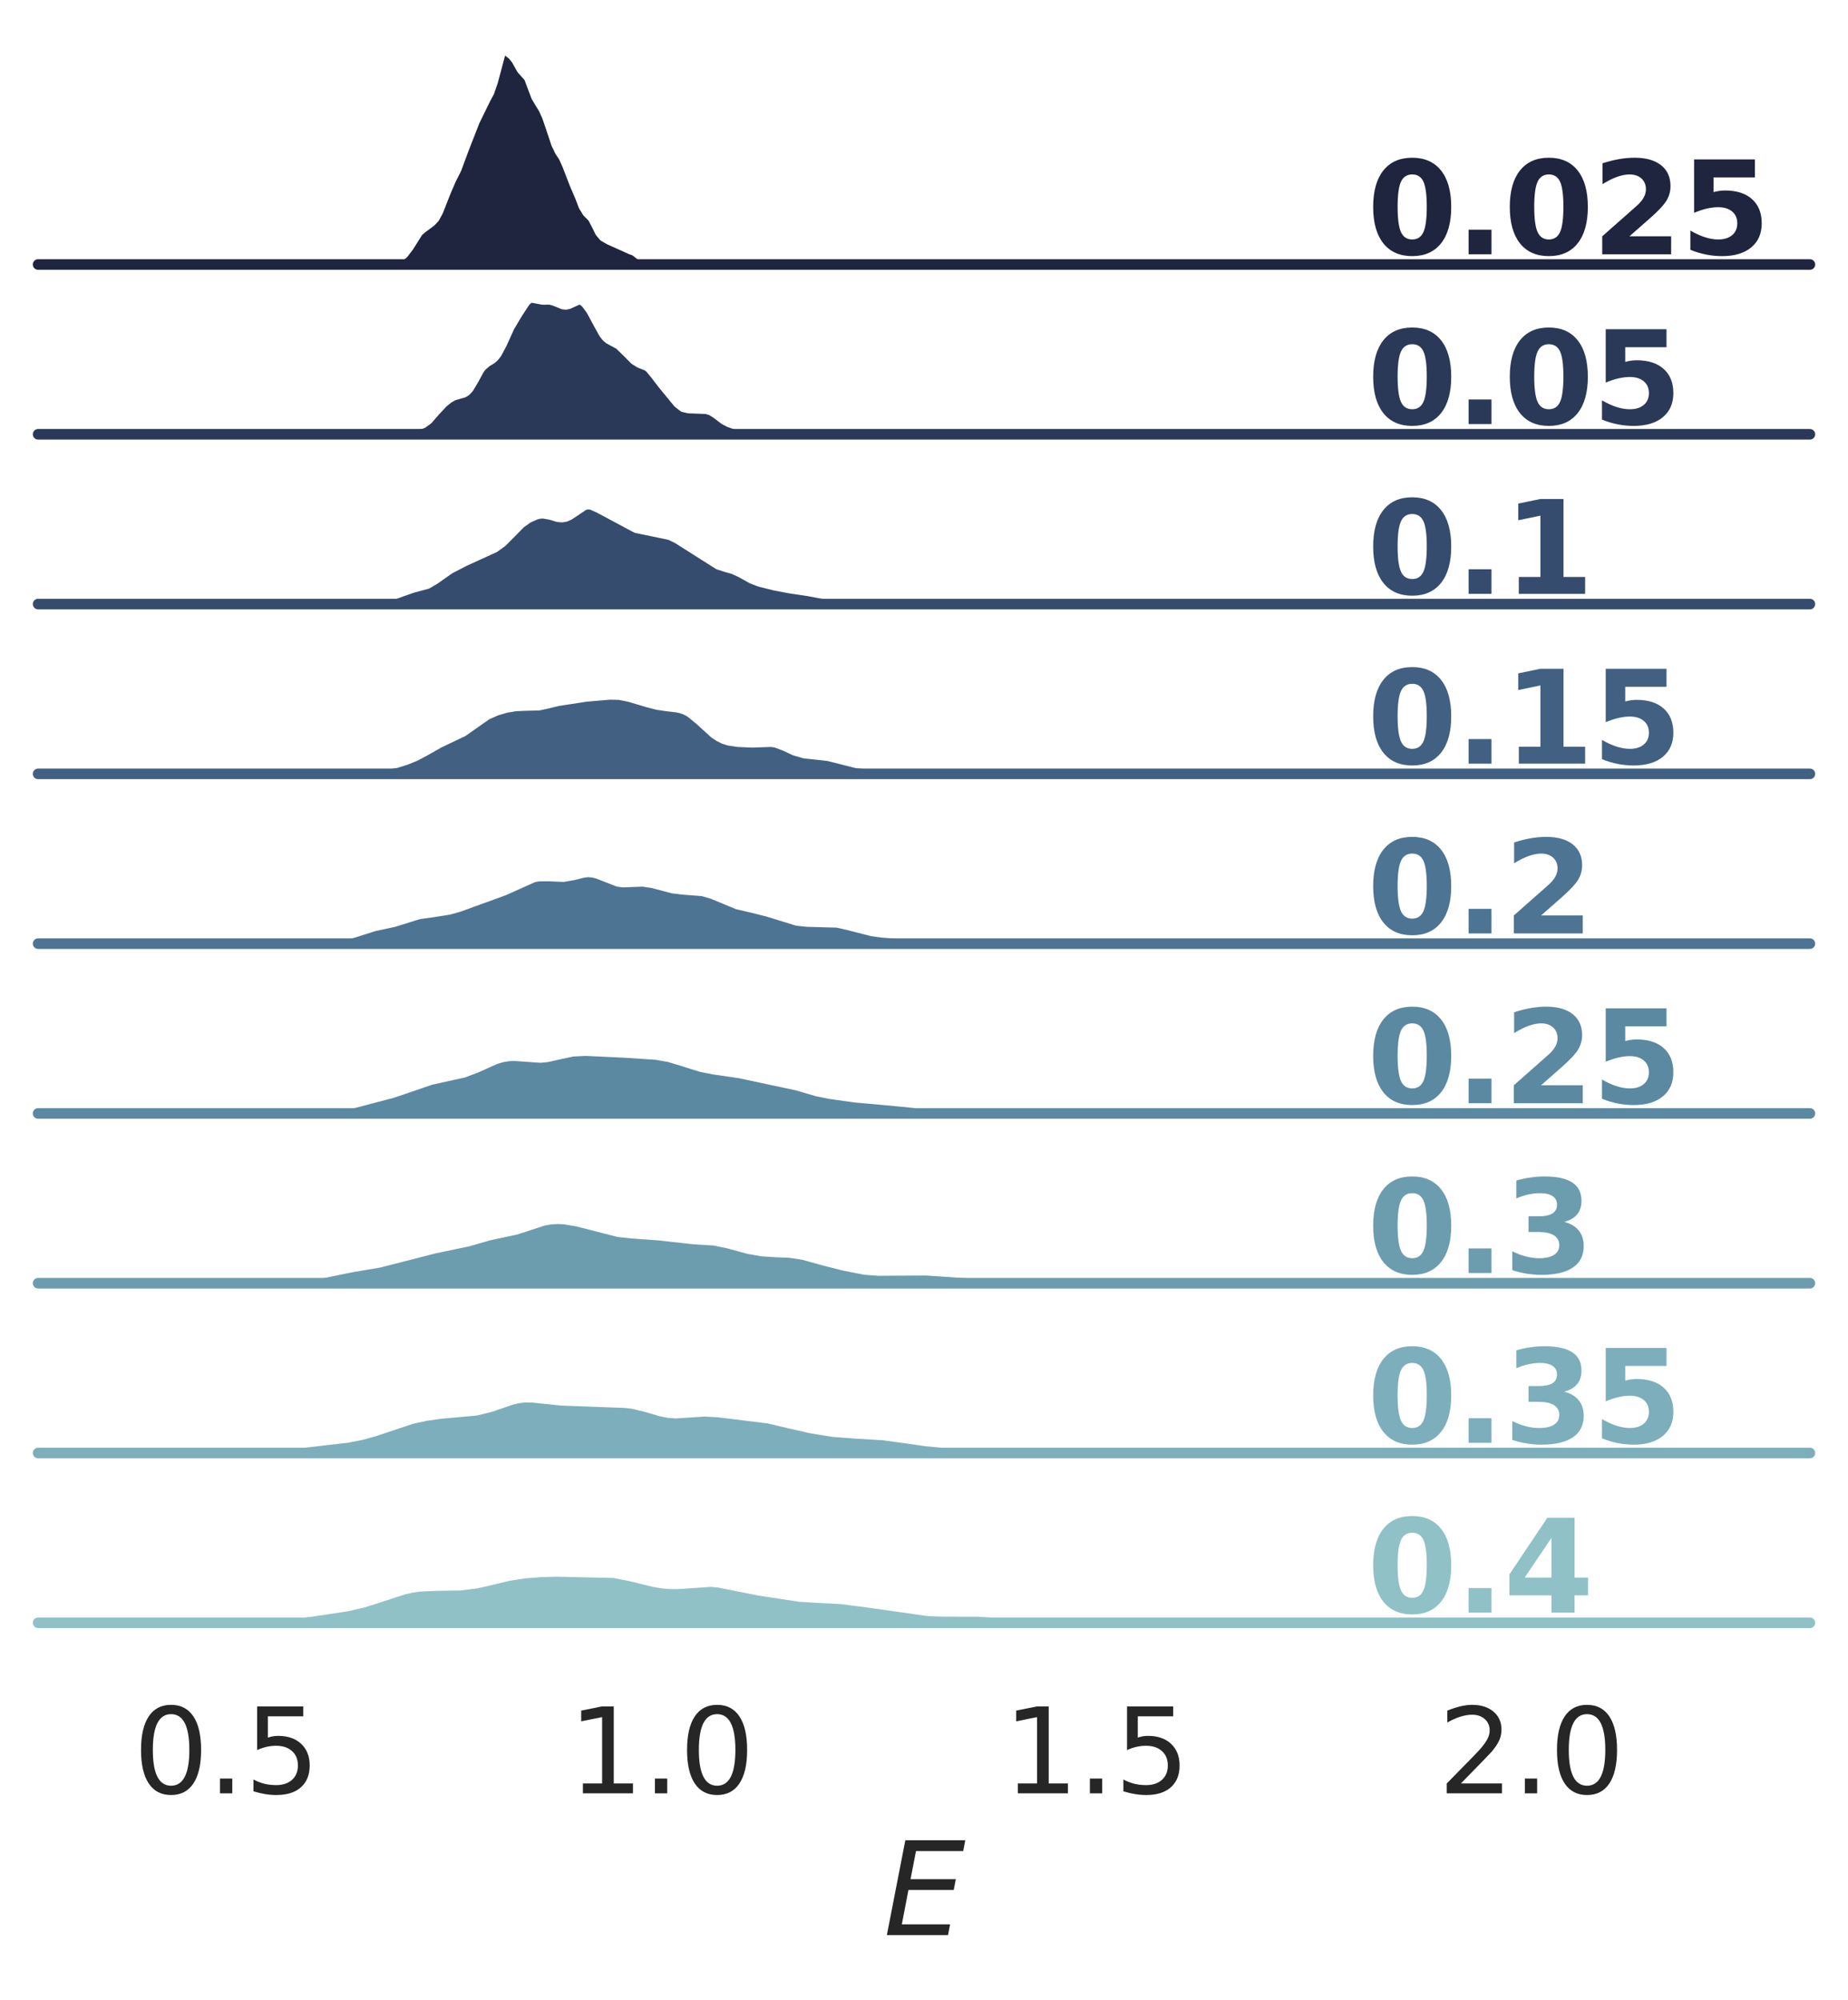 <?xml version="1.0" encoding="utf-8" standalone="no"?>
<!DOCTYPE svg PUBLIC "-//W3C//DTD SVG 1.1//EN"
  "http://www.w3.org/Graphics/SVG/1.1/DTD/svg11.dtd">
<svg height="377.795pt" version="1.1" viewBox="0 0 349.2 377.795" width="349.2pt" xmlns="http://www.w3.org/2000/svg" xmlns:xlink="http://www.w3.org/1999/xlink">
 <defs>
  <style type="text/css">*{stroke-linecap:butt;stroke-linejoin:round;}</style>
 </defs>
 <g id="figure_1">
  <g id="patch_1">
   <path d="M 0 377.795 
L 349.2 377.795 
L 349.2 0 
L 0 0 
z
" style="fill:#ffffff;"/>
  </g>
  <g id="axes_1">
   <g id="patch_2">
    <path d="M 7.2 49.968 
L 342 49.968 
L 342 7.2 
L 7.2 7.2 
z
" style="fill:none;"/>
   </g>
   <g id="matplotlib.axis_1">
    <g id="xtick_1"/>
    <g id="xtick_2"/>
    <g id="xtick_3"/>
    <g id="xtick_4"/>
   </g>
   <g id="matplotlib.axis_2"/>
   <g id="PolyCollection_1">
    <defs>
     <path d="M 62.444 -327.829 
L 62.444 -327.827 
L 62.789 -327.827 
L 63.133 -327.827 
L 63.477 -327.827 
L 63.822 -327.827 
L 64.166 -327.827 
L 64.511 -327.827 
L 64.855 -327.827 
L 65.2 -327.827 
L 65.544 -327.827 
L 65.889 -327.827 
L 66.233 -327.827 
L 66.577 -327.827 
L 66.922 -327.827 
L 67.266 -327.827 
L 67.611 -327.827 
L 67.955 -327.827 
L 68.3 -327.827 
L 68.644 -327.827 
L 68.988 -327.827 
L 69.333 -327.827 
L 69.677 -327.827 
L 70.022 -327.827 
L 70.366 -327.827 
L 70.711 -327.827 
L 71.055 -327.827 
L 71.4 -327.827 
L 71.744 -327.827 
L 72.088 -327.827 
L 72.433 -327.827 
L 72.777 -327.827 
L 73.122 -327.827 
L 73.466 -327.827 
L 73.811 -327.827 
L 74.155 -327.827 
L 74.499 -327.827 
L 74.844 -327.827 
L 75.188 -327.827 
L 75.533 -327.827 
L 75.877 -327.827 
L 76.222 -327.827 
L 76.566 -327.827 
L 76.911 -327.827 
L 77.255 -327.827 
L 77.599 -327.827 
L 77.944 -327.827 
L 78.288 -327.827 
L 78.633 -327.827 
L 78.977 -327.827 
L 79.322 -327.827 
L 79.666 -327.827 
L 80.01 -327.827 
L 80.355 -327.827 
L 80.699 -327.827 
L 81.044 -327.827 
L 81.388 -327.827 
L 81.733 -327.827 
L 82.077 -327.827 
L 82.422 -327.827 
L 82.766 -327.827 
L 83.11 -327.827 
L 83.455 -327.827 
L 83.799 -327.827 
L 84.144 -327.827 
L 84.488 -327.827 
L 84.833 -327.827 
L 85.177 -327.827 
L 85.521 -327.827 
L 85.866 -327.827 
L 86.21 -327.827 
L 86.555 -327.827 
L 86.899 -327.827 
L 87.244 -327.827 
L 87.588 -327.827 
L 87.932 -327.827 
L 88.277 -327.827 
L 88.621 -327.827 
L 88.966 -327.827 
L 89.31 -327.827 
L 89.655 -327.827 
L 89.999 -327.827 
L 90.344 -327.827 
L 90.688 -327.827 
L 91.032 -327.827 
L 91.377 -327.827 
L 91.721 -327.827 
L 92.066 -327.827 
L 92.41 -327.827 
L 92.755 -327.827 
L 93.099 -327.827 
L 93.443 -327.827 
L 93.788 -327.827 
L 94.132 -327.827 
L 94.477 -327.827 
L 94.821 -327.827 
L 95.166 -327.827 
L 95.51 -327.827 
L 95.855 -327.827 
L 96.199 -327.827 
L 96.543 -327.827 
L 96.888 -327.827 
L 97.232 -327.827 
L 97.577 -327.827 
L 97.921 -327.827 
L 98.266 -327.827 
L 98.61 -327.827 
L 98.954 -327.827 
L 99.299 -327.827 
L 99.643 -327.827 
L 99.988 -327.827 
L 100.332 -327.827 
L 100.677 -327.827 
L 101.021 -327.827 
L 101.366 -327.827 
L 101.71 -327.827 
L 102.054 -327.827 
L 102.399 -327.827 
L 102.743 -327.827 
L 103.088 -327.827 
L 103.432 -327.827 
L 103.777 -327.827 
L 104.121 -327.827 
L 104.465 -327.827 
L 104.81 -327.827 
L 105.154 -327.827 
L 105.499 -327.827 
L 105.843 -327.827 
L 106.188 -327.827 
L 106.532 -327.827 
L 106.877 -327.827 
L 107.221 -327.827 
L 107.565 -327.827 
L 107.91 -327.827 
L 108.254 -327.827 
L 108.599 -327.827 
L 108.943 -327.827 
L 109.288 -327.827 
L 109.632 -327.827 
L 109.976 -327.827 
L 110.321 -327.827 
L 110.665 -327.827 
L 111.01 -327.827 
L 111.354 -327.827 
L 111.699 -327.827 
L 112.043 -327.827 
L 112.388 -327.827 
L 112.732 -327.827 
L 113.076 -327.827 
L 113.421 -327.827 
L 113.765 -327.827 
L 114.11 -327.827 
L 114.454 -327.827 
L 114.799 -327.827 
L 115.143 -327.827 
L 115.487 -327.827 
L 115.832 -327.827 
L 116.176 -327.827 
L 116.521 -327.827 
L 116.865 -327.827 
L 117.21 -327.827 
L 117.554 -327.827 
L 117.899 -327.827 
L 118.243 -327.827 
L 118.587 -327.827 
L 118.932 -327.827 
L 119.276 -327.827 
L 119.621 -327.827 
L 119.965 -327.827 
L 120.31 -327.827 
L 120.654 -327.827 
L 120.998 -327.827 
L 121.343 -327.827 
L 121.687 -327.827 
L 122.032 -327.827 
L 122.376 -327.827 
L 122.721 -327.827 
L 123.065 -327.827 
L 123.409 -327.827 
L 123.754 -327.827 
L 124.098 -327.827 
L 124.443 -327.827 
L 124.787 -327.827 
L 125.132 -327.827 
L 125.476 -327.827 
L 125.821 -327.827 
L 126.165 -327.827 
L 126.509 -327.827 
L 126.854 -327.827 
L 127.198 -327.827 
L 127.543 -327.827 
L 127.887 -327.827 
L 128.232 -327.827 
L 128.576 -327.827 
L 128.92 -327.827 
L 129.265 -327.827 
L 129.609 -327.827 
L 129.954 -327.827 
L 130.298 -327.827 
L 130.643 -327.827 
L 130.987 -327.827 
L 130.987 -327.829 
L 130.987 -327.829 
L 130.643 -327.833 
L 130.298 -327.84 
L 129.954 -327.853 
L 129.609 -327.876 
L 129.265 -327.907 
L 128.92 -327.943 
L 128.576 -327.977 
L 128.232 -327.998 
L 127.887 -328.003 
L 127.543 -327.992 
L 127.198 -327.979 
L 126.854 -327.979 
L 126.509 -328.01 
L 126.165 -328.084 
L 125.821 -328.204 
L 125.476 -328.359 
L 125.132 -328.528 
L 124.787 -328.681 
L 124.443 -328.789 
L 124.098 -328.838 
L 123.754 -328.833 
L 123.409 -328.797 
L 123.065 -328.762 
L 122.721 -328.757 
L 122.376 -328.801 
L 122.032 -328.906 
L 121.687 -329.08 
L 121.343 -329.323 
L 120.998 -329.62 
L 120.654 -329.937 
L 120.31 -330.23 
L 119.965 -330.457 
L 119.621 -330.606 
L 119.276 -330.695 
L 118.932 -330.768 
L 118.587 -330.865 
L 118.243 -331.009 
L 117.899 -331.197 
L 117.554 -331.411 
L 117.21 -331.627 
L 116.865 -331.822 
L 116.521 -331.986 
L 116.176 -332.124 
L 115.832 -332.253 
L 115.487 -332.394 
L 115.143 -332.553 
L 114.799 -332.726 
L 114.454 -332.915 
L 114.11 -333.146 
L 113.765 -333.479 
L 113.421 -333.967 
L 113.076 -334.618 
L 112.732 -335.367 
L 112.388 -336.096 
L 112.043 -336.694 
L 111.699 -337.12 
L 111.354 -337.427 
L 111.01 -337.739 
L 110.665 -338.194 
L 110.321 -338.864 
L 109.976 -339.723 
L 109.632 -340.662 
L 109.288 -341.556 
L 108.943 -342.347 
L 108.599 -343.073 
L 108.254 -343.83 
L 107.91 -344.696 
L 107.565 -345.662 
L 107.221 -346.634 
L 106.877 -347.494 
L 106.532 -348.173 
L 106.188 -348.704 
L 105.843 -349.205 
L 105.499 -349.816 
L 105.154 -350.621 
L 104.81 -351.611 
L 104.465 -352.701 
L 104.121 -353.79 
L 103.777 -354.809 
L 103.432 -355.736 
L 103.088 -356.561 
L 102.743 -357.272 
L 102.399 -357.864 
L 102.054 -358.375 
L 101.71 -358.896 
L 101.366 -359.54 
L 101.021 -360.373 
L 100.677 -361.357 
L 100.332 -362.355 
L 99.988 -363.196 
L 99.643 -363.774 
L 99.299 -364.12 
L 98.954 -364.385 
L 98.61 -364.747 
L 98.266 -365.29 
L 97.921 -365.953 
L 97.577 -366.592 
L 97.232 -367.09 
L 96.888 -367.433 
L 96.543 -367.697 
L 96.199 -367.97 
L 95.855 -368.271 
L 95.51 -368.516 
L 95.166 -368.559 
L 94.821 -368.263 
L 94.477 -367.564 
L 94.132 -366.49 
L 93.788 -365.159 
L 93.443 -363.738 
L 93.099 -362.401 
L 92.755 -361.274 
L 92.41 -360.398 
L 92.066 -359.719 
L 91.721 -359.127 
L 91.377 -358.517 
L 91.032 -357.841 
L 90.688 -357.113 
L 90.344 -356.372 
L 89.999 -355.642 
L 89.655 -354.901 
L 89.31 -354.114 
L 88.966 -353.259 
L 88.621 -352.353 
L 88.277 -351.434 
L 87.932 -350.521 
L 87.588 -349.604 
L 87.244 -348.659 
L 86.899 -347.69 
L 86.555 -346.747 
L 86.21 -345.892 
L 85.866 -345.155 
L 85.521 -344.497 
L 85.177 -343.842 
L 84.833 -343.119 
L 84.488 -342.309 
L 84.144 -341.433 
L 83.799 -340.527 
L 83.455 -339.622 
L 83.11 -338.742 
L 82.766 -337.924 
L 82.422 -337.216 
L 82.077 -336.654 
L 81.733 -336.238 
L 81.388 -335.926 
L 81.044 -335.659 
L 80.699 -335.397 
L 80.355 -335.137 
L 80.01 -334.89 
L 79.666 -334.651 
L 79.322 -334.383 
L 78.977 -334.036 
L 78.633 -333.581 
L 78.288 -333.033 
L 77.944 -332.439 
L 77.599 -331.849 
L 77.255 -331.294 
L 76.911 -330.785 
L 76.566 -330.326 
L 76.222 -329.927 
L 75.877 -329.597 
L 75.533 -329.344 
L 75.188 -329.158 
L 74.844 -329.019 
L 74.499 -328.901 
L 74.155 -328.783 
L 73.811 -328.651 
L 73.466 -328.505 
L 73.122 -328.356 
L 72.777 -328.222 
L 72.433 -328.121 
L 72.088 -328.065 
L 71.744 -328.05 
L 71.4 -328.064 
L 71.055 -328.09 
L 70.711 -328.111 
L 70.366 -328.117 
L 70.022 -328.102 
L 69.677 -328.068 
L 69.333 -328.021 
L 68.988 -327.969 
L 68.644 -327.922 
L 68.3 -327.885 
L 67.955 -327.863 
L 67.611 -327.854 
L 67.266 -327.861 
L 66.922 -327.88 
L 66.577 -327.91 
L 66.233 -327.946 
L 65.889 -327.978 
L 65.544 -327.997 
L 65.2 -327.997 
L 64.855 -327.976 
L 64.511 -327.943 
L 64.166 -327.907 
L 63.822 -327.876 
L 63.477 -327.853 
L 63.133 -327.84 
L 62.789 -327.833 
L 62.444 -327.829 
z
" id="m0cbfb8da44" style="stroke:#1f253f;stroke-width:1.5;"/>
    </defs>
    <g>
     <use style="fill:#1f253f;stroke:#1f253f;stroke-width:1.5;" x="0" xlink:href="#m0cbfb8da44" y="377.795"/>
    </g>
   </g>
   <g id="line2d_1">
    <path d="M 62.444 49.966 
L 64.511 49.852 
L 65.889 49.817 
L 67.955 49.933 
L 72.777 49.574 
L 75.533 48.451 
L 76.222 47.869 
L 77.255 46.501 
L 78.977 43.76 
L 79.666 43.144 
L 81.388 41.869 
L 82.077 41.141 
L 82.766 39.871 
L 84.144 36.363 
L 85.177 33.954 
L 86.21 31.903 
L 87.588 28.191 
L 89.655 22.894 
L 91.721 18.668 
L 92.41 17.397 
L 93.099 15.395 
L 94.477 10.232 
L 94.821 9.532 
L 95.166 9.237 
L 95.51 9.279 
L 96.888 10.363 
L 97.577 11.203 
L 98.61 13.048 
L 99.988 14.599 
L 100.677 16.438 
L 101.366 18.255 
L 102.054 19.421 
L 102.743 20.523 
L 103.432 22.06 
L 104.465 25.094 
L 105.154 27.174 
L 105.843 28.59 
L 106.532 29.622 
L 107.221 31.161 
L 108.599 34.722 
L 109.632 37.134 
L 110.321 38.931 
L 111.01 40.056 
L 112.043 41.101 
L 112.732 42.429 
L 113.421 43.828 
L 114.11 44.649 
L 115.143 45.242 
L 119.276 47.1 
L 119.965 47.338 
L 120.654 47.858 
L 121.687 48.716 
L 122.376 48.994 
L 123.065 49.033 
L 124.098 48.957 
L 124.787 49.114 
L 126.509 49.785 
L 127.543 49.803 
L 128.92 49.852 
L 130.987 49.966 
L 130.987 49.966 
" style="fill:none;stroke:#ffffff;stroke-linecap:round;stroke-width:2;"/>
   </g>
   <g id="line2d_2">
    <path d="M 7.2 49.968 
L 342 49.968 
" style="fill:none;stroke:#1f253f;stroke-linecap:round;stroke-width:2;"/>
   </g>
   <g id="text_1">
    <!-- 0.025 -->
    <g style="fill:#1f253f;" transform="translate(258.3 48.037)scale(0.24 -0.24)">
     <defs>
      <path d="M 2944 2338 
Q 2944 3213 2780 3570 
Q 2616 3928 2228 3928 
Q 1841 3928 1675 3570 
Q 1509 3213 1509 2338 
Q 1509 1453 1675 1090 
Q 1841 728 2228 728 
Q 2613 728 2778 1090 
Q 2944 1453 2944 2338 
z
M 4147 2328 
Q 4147 1169 3647 539 
Q 3147 -91 2228 -91 
Q 1306 -91 806 539 
Q 306 1169 306 2328 
Q 306 3491 806 4120 
Q 1306 4750 2228 4750 
Q 3147 4750 3647 4120 
Q 4147 3491 4147 2328 
z
" id="DejaVuSans-Bold-30" transform="scale(0.016)"/>
      <path d="M 653 1209 
L 1778 1209 
L 1778 0 
L 653 0 
L 653 1209 
z
" id="DejaVuSans-Bold-2e" transform="scale(0.016)"/>
      <path d="M 1844 884 
L 3897 884 
L 3897 0 
L 506 0 
L 506 884 
L 2209 2388 
Q 2438 2594 2547 2791 
Q 2656 2988 2656 3200 
Q 2656 3528 2436 3728 
Q 2216 3928 1850 3928 
Q 1569 3928 1234 3808 
Q 900 3688 519 3450 
L 519 4475 
Q 925 4609 1322 4679 
Q 1719 4750 2100 4750 
Q 2938 4750 3402 4381 
Q 3866 4013 3866 3353 
Q 3866 2972 3669 2642 
Q 3472 2313 2841 1759 
L 1844 884 
z
" id="DejaVuSans-Bold-32" transform="scale(0.016)"/>
      <path d="M 678 4666 
L 3669 4666 
L 3669 3781 
L 1638 3781 
L 1638 3059 
Q 1775 3097 1914 3117 
Q 2053 3138 2203 3138 
Q 3056 3138 3531 2711 
Q 4006 2284 4006 1522 
Q 4006 766 3489 337 
Q 2972 -91 2053 -91 
Q 1656 -91 1267 -14 
Q 878 63 494 219 
L 494 1166 
Q 875 947 1217 837 
Q 1559 728 1863 728 
Q 2300 728 2551 942 
Q 2803 1156 2803 1522 
Q 2803 1891 2551 2103 
Q 2300 2316 1863 2316 
Q 1603 2316 1309 2248 
Q 1016 2181 678 2041 
L 678 4666 
z
" id="DejaVuSans-Bold-35" transform="scale(0.016)"/>
     </defs>
     <use xlink:href="#DejaVuSans-Bold-30"/>
     <use x="69.58" xlink:href="#DejaVuSans-Bold-2e"/>
     <use x="107.568" xlink:href="#DejaVuSans-Bold-30"/>
     <use x="177.148" xlink:href="#DejaVuSans-Bold-32"/>
     <use x="246.729" xlink:href="#DejaVuSans-Bold-35"/>
    </g>
   </g>
  </g>
  <g id="axes_2">
   <g id="patch_3">
    <path d="M 7.2 82.044 
L 342 82.044 
L 342 39.276 
L 7.2 39.276 
z
" style="fill:none;"/>
   </g>
   <g id="matplotlib.axis_3">
    <g id="xtick_5"/>
    <g id="xtick_6"/>
    <g id="xtick_7"/>
    <g id="xtick_8"/>
   </g>
   <g id="matplotlib.axis_4"/>
   <g id="PolyCollection_2">
    <defs>
     <path d="M 61.438 -295.753 
L 61.438 -295.751 
L 61.921 -295.751 
L 62.405 -295.751 
L 62.888 -295.751 
L 63.372 -295.751 
L 63.856 -295.751 
L 64.339 -295.751 
L 64.823 -295.751 
L 65.307 -295.751 
L 65.79 -295.751 
L 66.274 -295.751 
L 66.758 -295.751 
L 67.241 -295.751 
L 67.725 -295.751 
L 68.208 -295.751 
L 68.692 -295.751 
L 69.176 -295.751 
L 69.659 -295.751 
L 70.143 -295.751 
L 70.627 -295.751 
L 71.11 -295.751 
L 71.594 -295.751 
L 72.078 -295.751 
L 72.561 -295.751 
L 73.045 -295.751 
L 73.528 -295.751 
L 74.012 -295.751 
L 74.496 -295.751 
L 74.979 -295.751 
L 75.463 -295.751 
L 75.947 -295.751 
L 76.43 -295.751 
L 76.914 -295.751 
L 77.398 -295.751 
L 77.881 -295.751 
L 78.365 -295.751 
L 78.849 -295.751 
L 79.332 -295.751 
L 79.816 -295.751 
L 80.299 -295.751 
L 80.783 -295.751 
L 81.267 -295.751 
L 81.75 -295.751 
L 82.234 -295.751 
L 82.718 -295.751 
L 83.201 -295.751 
L 83.685 -295.751 
L 84.169 -295.751 
L 84.652 -295.751 
L 85.136 -295.751 
L 85.619 -295.751 
L 86.103 -295.751 
L 86.587 -295.751 
L 87.07 -295.751 
L 87.554 -295.751 
L 88.038 -295.751 
L 88.521 -295.751 
L 89.005 -295.751 
L 89.489 -295.751 
L 89.972 -295.751 
L 90.456 -295.751 
L 90.939 -295.751 
L 91.423 -295.751 
L 91.907 -295.751 
L 92.39 -295.751 
L 92.874 -295.751 
L 93.358 -295.751 
L 93.841 -295.751 
L 94.325 -295.751 
L 94.809 -295.751 
L 95.292 -295.751 
L 95.776 -295.751 
L 96.26 -295.751 
L 96.743 -295.751 
L 97.227 -295.751 
L 97.71 -295.751 
L 98.194 -295.751 
L 98.678 -295.751 
L 99.161 -295.751 
L 99.645 -295.751 
L 100.129 -295.751 
L 100.612 -295.751 
L 101.096 -295.751 
L 101.58 -295.751 
L 102.063 -295.751 
L 102.547 -295.751 
L 103.03 -295.751 
L 103.514 -295.751 
L 103.998 -295.751 
L 104.481 -295.751 
L 104.965 -295.751 
L 105.449 -295.751 
L 105.932 -295.751 
L 106.416 -295.751 
L 106.9 -295.751 
L 107.383 -295.751 
L 107.867 -295.751 
L 108.35 -295.751 
L 108.834 -295.751 
L 109.318 -295.751 
L 109.801 -295.751 
L 110.285 -295.751 
L 110.769 -295.751 
L 111.252 -295.751 
L 111.736 -295.751 
L 112.22 -295.751 
L 112.703 -295.751 
L 113.187 -295.751 
L 113.67 -295.751 
L 114.154 -295.751 
L 114.638 -295.751 
L 115.121 -295.751 
L 115.605 -295.751 
L 116.089 -295.751 
L 116.572 -295.751 
L 117.056 -295.751 
L 117.54 -295.751 
L 118.023 -295.751 
L 118.507 -295.751 
L 118.991 -295.751 
L 119.474 -295.751 
L 119.958 -295.751 
L 120.441 -295.751 
L 120.925 -295.751 
L 121.409 -295.751 
L 121.892 -295.751 
L 122.376 -295.751 
L 122.86 -295.751 
L 123.343 -295.751 
L 123.827 -295.751 
L 124.311 -295.751 
L 124.794 -295.751 
L 125.278 -295.751 
L 125.761 -295.751 
L 126.245 -295.751 
L 126.729 -295.751 
L 127.212 -295.751 
L 127.696 -295.751 
L 128.18 -295.751 
L 128.663 -295.751 
L 129.147 -295.751 
L 129.631 -295.751 
L 130.114 -295.751 
L 130.598 -295.751 
L 131.081 -295.751 
L 131.565 -295.751 
L 132.049 -295.751 
L 132.532 -295.751 
L 133.016 -295.751 
L 133.5 -295.751 
L 133.983 -295.751 
L 134.467 -295.751 
L 134.951 -295.751 
L 135.434 -295.751 
L 135.918 -295.751 
L 136.402 -295.751 
L 136.885 -295.751 
L 137.369 -295.751 
L 137.852 -295.751 
L 138.336 -295.751 
L 138.82 -295.751 
L 139.303 -295.751 
L 139.787 -295.751 
L 140.271 -295.751 
L 140.754 -295.751 
L 141.238 -295.751 
L 141.722 -295.751 
L 142.205 -295.751 
L 142.689 -295.751 
L 143.172 -295.751 
L 143.656 -295.751 
L 144.14 -295.751 
L 144.623 -295.751 
L 145.107 -295.751 
L 145.591 -295.751 
L 146.074 -295.751 
L 146.558 -295.751 
L 147.042 -295.751 
L 147.525 -295.751 
L 148.009 -295.751 
L 148.492 -295.751 
L 148.976 -295.751 
L 149.46 -295.751 
L 149.943 -295.751 
L 150.427 -295.751 
L 150.911 -295.751 
L 151.394 -295.751 
L 151.878 -295.751 
L 152.362 -295.751 
L 152.845 -295.751 
L 153.329 -295.751 
L 153.812 -295.751 
L 154.296 -295.751 
L 154.78 -295.751 
L 155.263 -295.751 
L 155.747 -295.751 
L 156.231 -295.751 
L 156.714 -295.751 
L 157.198 -295.751 
L 157.682 -295.751 
L 157.682 -295.753 
L 157.682 -295.753 
L 157.198 -295.755 
L 156.714 -295.76 
L 156.231 -295.77 
L 155.747 -295.787 
L 155.263 -295.814 
L 154.78 -295.85 
L 154.296 -295.894 
L 153.812 -295.94 
L 153.329 -295.983 
L 152.845 -296.017 
L 152.362 -296.04 
L 151.878 -296.051 
L 151.394 -296.053 
L 150.911 -296.047 
L 150.427 -296.034 
L 149.943 -296.017 
L 149.46 -296 
L 148.976 -295.989 
L 148.492 -295.995 
L 148.009 -296.026 
L 147.525 -296.083 
L 147.042 -296.162 
L 146.558 -296.251 
L 146.074 -296.335 
L 145.591 -296.401 
L 145.107 -296.443 
L 144.623 -296.464 
L 144.14 -296.47 
L 143.656 -296.476 
L 143.172 -296.494 
L 142.689 -296.538 
L 142.205 -296.613 
L 141.722 -296.72 
L 141.238 -296.854 
L 140.754 -297.011 
L 140.271 -297.181 
L 139.787 -297.358 
L 139.303 -297.534 
L 138.82 -297.703 
L 138.336 -297.871 
L 137.852 -298.056 
L 137.369 -298.281 
L 136.885 -298.562 
L 136.402 -298.902 
L 135.918 -299.282 
L 135.434 -299.666 
L 134.951 -300.013 
L 134.467 -300.289 
L 133.983 -300.476 
L 133.5 -300.583 
L 133.016 -300.636 
L 132.532 -300.665 
L 132.049 -300.689 
L 131.565 -300.707 
L 131.081 -300.711 
L 130.598 -300.704 
L 130.114 -300.711 
L 129.631 -300.775 
L 129.147 -300.945 
L 128.663 -301.252 
L 128.18 -301.697 
L 127.696 -302.252 
L 127.212 -302.868 
L 126.729 -303.494 
L 126.245 -304.095 
L 125.761 -304.664 
L 125.278 -305.224 
L 124.794 -305.812 
L 124.311 -306.447 
L 123.827 -307.114 
L 123.343 -307.754 
L 122.86 -308.295 
L 122.376 -308.686 
L 121.892 -308.932 
L 121.409 -309.092 
L 120.925 -309.258 
L 120.441 -309.502 
L 119.958 -309.857 
L 119.474 -310.304 
L 118.991 -310.804 
L 118.507 -311.319 
L 118.023 -311.825 
L 117.54 -312.303 
L 117.056 -312.726 
L 116.572 -313.065 
L 116.089 -313.317 
L 115.605 -313.525 
L 115.121 -313.78 
L 114.638 -314.186 
L 114.154 -314.8 
L 113.67 -315.608 
L 113.187 -316.535 
L 112.703 -317.489 
L 112.22 -318.4 
L 111.736 -319.227 
L 111.252 -319.948 
L 110.769 -320.54 
L 110.285 -320.972 
L 109.801 -321.216 
L 109.318 -321.26 
L 108.834 -321.129 
L 108.35 -320.882 
L 107.867 -320.605 
L 107.383 -320.388 
L 106.9 -320.294 
L 106.416 -320.34 
L 105.932 -320.501 
L 105.449 -320.721 
L 104.965 -320.946 
L 104.481 -321.128 
L 103.998 -321.239 
L 103.514 -321.274 
L 103.03 -321.254 
L 102.547 -321.23 
L 102.063 -321.253 
L 101.58 -321.35 
L 101.096 -321.492 
L 100.612 -321.593 
L 100.129 -321.543 
L 99.645 -321.265 
L 99.161 -320.748 
L 98.678 -320.057 
L 98.194 -319.291 
L 97.71 -318.523 
L 97.227 -317.766 
L 96.743 -316.975 
L 96.26 -316.086 
L 95.776 -315.075 
L 95.292 -313.979 
L 94.809 -312.882 
L 94.325 -311.887 
L 93.841 -311.066 
L 93.358 -310.449 
L 92.874 -310.015 
L 92.39 -309.705 
L 91.907 -309.43 
L 91.423 -309.085 
L 90.939 -308.585 
L 90.456 -307.89 
L 89.972 -307.03 
L 89.489 -306.098 
L 89.005 -305.214 
L 88.521 -304.486 
L 88.038 -303.969 
L 87.554 -303.656 
L 87.07 -303.49 
L 86.587 -303.388 
L 86.103 -303.276 
L 85.619 -303.105 
L 85.136 -302.857 
L 84.652 -302.538 
L 84.169 -302.164 
L 83.685 -301.742 
L 83.201 -301.273 
L 82.718 -300.753 
L 82.234 -300.189 
L 81.75 -299.604 
L 81.267 -299.036 
L 80.783 -298.531 
L 80.299 -298.127 
L 79.816 -297.844 
L 79.332 -297.68 
L 78.849 -297.612 
L 78.365 -297.601 
L 77.881 -297.606 
L 77.398 -297.592 
L 76.914 -297.543 
L 76.43 -297.456 
L 75.947 -297.338 
L 75.463 -297.198 
L 74.979 -297.04 
L 74.496 -296.863 
L 74.012 -296.673 
L 73.528 -296.478 
L 73.045 -296.295 
L 72.561 -296.141 
L 72.078 -296.028 
L 71.594 -295.957 
L 71.11 -295.918 
L 70.627 -295.896 
L 70.143 -295.88 
L 69.659 -295.862 
L 69.176 -295.842 
L 68.692 -295.825 
L 68.208 -295.817 
L 67.725 -295.819 
L 67.241 -295.832 
L 66.758 -295.849 
L 66.274 -295.863 
L 65.79 -295.869 
L 65.307 -295.863 
L 64.823 -295.846 
L 64.339 -295.823 
L 63.856 -295.8 
L 63.372 -295.781 
L 62.888 -295.767 
L 62.405 -295.759 
L 61.921 -295.755 
L 61.438 -295.753 
z
" id="mc4f0190d53" style="stroke:#2b3958;stroke-width:1.5;"/>
    </defs>
    <g>
     <use style="fill:#2b3958;stroke:#2b3958;stroke-width:1.5;" x="0" xlink:href="#mc4f0190d53" y="377.795"/>
    </g>
   </g>
   <g id="line2d_3">
    <path d="M 61.438 82.043 
L 70.627 81.899 
L 72.078 81.767 
L 73.528 81.317 
L 75.947 80.457 
L 77.398 80.203 
L 79.332 80.115 
L 79.816 79.952 
L 80.783 79.264 
L 82.234 77.606 
L 83.685 76.053 
L 84.652 75.257 
L 85.619 74.691 
L 86.587 74.407 
L 87.554 74.14 
L 88.038 73.827 
L 88.521 73.309 
L 89.489 71.697 
L 90.456 69.905 
L 90.939 69.21 
L 91.907 68.366 
L 92.874 67.78 
L 93.358 67.347 
L 93.841 66.729 
L 94.809 64.913 
L 96.26 61.709 
L 97.71 59.272 
L 99.161 57.047 
L 99.645 56.531 
L 100.129 56.252 
L 100.612 56.203 
L 102.547 56.566 
L 103.998 56.557 
L 104.965 56.85 
L 106.416 57.455 
L 106.9 57.502 
L 107.383 57.408 
L 109.318 56.535 
L 109.801 56.58 
L 110.285 56.824 
L 110.769 57.256 
L 111.736 58.568 
L 113.187 61.261 
L 114.154 62.996 
L 114.638 63.609 
L 115.121 64.015 
L 117.056 65.07 
L 118.507 66.476 
L 119.958 67.939 
L 120.925 68.538 
L 122.376 69.109 
L 122.86 69.5 
L 123.827 70.682 
L 125.278 72.571 
L 127.212 74.927 
L 128.18 76.098 
L 129.147 76.851 
L 130.114 77.085 
L 133.5 77.213 
L 134.467 77.507 
L 135.434 78.129 
L 136.885 79.233 
L 137.852 79.739 
L 141.238 80.941 
L 142.689 81.258 
L 144.623 81.332 
L 146.074 81.461 
L 148.492 81.8 
L 155.263 81.982 
L 157.682 82.043 
L 157.682 82.043 
" style="fill:none;stroke:#ffffff;stroke-linecap:round;stroke-width:2;"/>
   </g>
   <g id="line2d_4">
    <path d="M 7.2 82.044 
L 342 82.044 
" style="fill:none;stroke:#2b3958;stroke-linecap:round;stroke-width:2;"/>
   </g>
   <g id="text_2">
    <!-- 0.05 -->
    <g style="fill:#2b3958;" transform="translate(258.3 80.113)scale(0.24 -0.24)">
     <use xlink:href="#DejaVuSans-Bold-30"/>
     <use x="69.58" xlink:href="#DejaVuSans-Bold-2e"/>
     <use x="107.568" xlink:href="#DejaVuSans-Bold-30"/>
     <use x="177.148" xlink:href="#DejaVuSans-Bold-35"/>
    </g>
   </g>
  </g>
  <g id="axes_3">
   <g id="patch_4">
    <path d="M 7.2 114.12 
L 342 114.12 
L 342 71.352 
L 7.2 71.352 
z
" style="fill:none;"/>
   </g>
   <g id="matplotlib.axis_5">
    <g id="xtick_9"/>
    <g id="xtick_10"/>
    <g id="xtick_11"/>
    <g id="xtick_12"/>
   </g>
   <g id="matplotlib.axis_6"/>
   <g id="PolyCollection_3">
    <defs>
     <path d="M 55.983 -263.677 
L 55.983 -263.675 
L 56.69 -263.675 
L 57.396 -263.675 
L 58.102 -263.675 
L 58.808 -263.675 
L 59.515 -263.675 
L 60.221 -263.675 
L 60.927 -263.675 
L 61.633 -263.675 
L 62.34 -263.675 
L 63.046 -263.675 
L 63.752 -263.675 
L 64.459 -263.675 
L 65.165 -263.675 
L 65.871 -263.675 
L 66.577 -263.675 
L 67.284 -263.675 
L 67.99 -263.675 
L 68.696 -263.675 
L 69.402 -263.675 
L 70.109 -263.675 
L 70.815 -263.675 
L 71.521 -263.675 
L 72.227 -263.675 
L 72.934 -263.675 
L 73.64 -263.675 
L 74.346 -263.675 
L 75.053 -263.675 
L 75.759 -263.675 
L 76.465 -263.675 
L 77.171 -263.675 
L 77.878 -263.675 
L 78.584 -263.675 
L 79.29 -263.675 
L 79.996 -263.675 
L 80.703 -263.675 
L 81.409 -263.675 
L 82.115 -263.675 
L 82.821 -263.675 
L 83.528 -263.675 
L 84.234 -263.675 
L 84.94 -263.675 
L 85.647 -263.675 
L 86.353 -263.675 
L 87.059 -263.675 
L 87.765 -263.675 
L 88.472 -263.675 
L 89.178 -263.675 
L 89.884 -263.675 
L 90.59 -263.675 
L 91.297 -263.675 
L 92.003 -263.675 
L 92.709 -263.675 
L 93.415 -263.675 
L 94.122 -263.675 
L 94.828 -263.675 
L 95.534 -263.675 
L 96.24 -263.675 
L 96.947 -263.675 
L 97.653 -263.675 
L 98.359 -263.675 
L 99.066 -263.675 
L 99.772 -263.675 
L 100.478 -263.675 
L 101.184 -263.675 
L 101.891 -263.675 
L 102.597 -263.675 
L 103.303 -263.675 
L 104.009 -263.675 
L 104.716 -263.675 
L 105.422 -263.675 
L 106.128 -263.675 
L 106.834 -263.675 
L 107.541 -263.675 
L 108.247 -263.675 
L 108.953 -263.675 
L 109.66 -263.675 
L 110.366 -263.675 
L 111.072 -263.675 
L 111.778 -263.675 
L 112.485 -263.675 
L 113.191 -263.675 
L 113.897 -263.675 
L 114.603 -263.675 
L 115.31 -263.675 
L 116.016 -263.675 
L 116.722 -263.675 
L 117.428 -263.675 
L 118.135 -263.675 
L 118.841 -263.675 
L 119.547 -263.675 
L 120.254 -263.675 
L 120.96 -263.675 
L 121.666 -263.675 
L 122.372 -263.675 
L 123.079 -263.675 
L 123.785 -263.675 
L 124.491 -263.675 
L 125.197 -263.675 
L 125.904 -263.675 
L 126.61 -263.675 
L 127.316 -263.675 
L 128.022 -263.675 
L 128.729 -263.675 
L 129.435 -263.675 
L 130.141 -263.675 
L 130.847 -263.675 
L 131.554 -263.675 
L 132.26 -263.675 
L 132.966 -263.675 
L 133.673 -263.675 
L 134.379 -263.675 
L 135.085 -263.675 
L 135.791 -263.675 
L 136.498 -263.675 
L 137.204 -263.675 
L 137.91 -263.675 
L 138.616 -263.675 
L 139.323 -263.675 
L 140.029 -263.675 
L 140.735 -263.675 
L 141.441 -263.675 
L 142.148 -263.675 
L 142.854 -263.675 
L 143.56 -263.675 
L 144.267 -263.675 
L 144.973 -263.675 
L 145.679 -263.675 
L 146.385 -263.675 
L 147.092 -263.675 
L 147.798 -263.675 
L 148.504 -263.675 
L 149.21 -263.675 
L 149.917 -263.675 
L 150.623 -263.675 
L 151.329 -263.675 
L 152.035 -263.675 
L 152.742 -263.675 
L 153.448 -263.675 
L 154.154 -263.675 
L 154.861 -263.675 
L 155.567 -263.675 
L 156.273 -263.675 
L 156.979 -263.675 
L 157.686 -263.675 
L 158.392 -263.675 
L 159.098 -263.675 
L 159.804 -263.675 
L 160.511 -263.675 
L 161.217 -263.675 
L 161.923 -263.675 
L 162.629 -263.675 
L 163.336 -263.675 
L 164.042 -263.675 
L 164.748 -263.675 
L 165.455 -263.675 
L 166.161 -263.675 
L 166.867 -263.675 
L 167.573 -263.675 
L 168.28 -263.675 
L 168.986 -263.675 
L 169.692 -263.675 
L 170.398 -263.675 
L 171.105 -263.675 
L 171.811 -263.675 
L 172.517 -263.675 
L 173.223 -263.675 
L 173.93 -263.675 
L 174.636 -263.675 
L 175.342 -263.675 
L 176.048 -263.675 
L 176.755 -263.675 
L 177.461 -263.675 
L 178.167 -263.675 
L 178.874 -263.675 
L 179.58 -263.675 
L 180.286 -263.675 
L 180.992 -263.675 
L 181.699 -263.675 
L 182.405 -263.675 
L 183.111 -263.675 
L 183.817 -263.675 
L 184.524 -263.675 
L 185.23 -263.675 
L 185.936 -263.675 
L 186.642 -263.675 
L 187.349 -263.675 
L 188.055 -263.675 
L 188.761 -263.675 
L 189.468 -263.675 
L 190.174 -263.675 
L 190.88 -263.675 
L 191.586 -263.675 
L 192.293 -263.675 
L 192.999 -263.675 
L 193.705 -263.675 
L 194.411 -263.675 
L 195.118 -263.675 
L 195.824 -263.675 
L 196.53 -263.675 
L 196.53 -263.676 
L 196.53 -263.676 
L 195.824 -263.678 
L 195.118 -263.681 
L 194.411 -263.687 
L 193.705 -263.697 
L 192.999 -263.712 
L 192.293 -263.732 
L 191.586 -263.757 
L 190.88 -263.785 
L 190.174 -263.812 
L 189.468 -263.836 
L 188.761 -263.854 
L 188.055 -263.864 
L 187.349 -263.862 
L 186.642 -263.848 
L 185.936 -263.823 
L 185.23 -263.794 
L 184.524 -263.769 
L 183.817 -263.757 
L 183.111 -263.764 
L 182.405 -263.793 
L 181.699 -263.845 
L 180.992 -263.912 
L 180.286 -263.982 
L 179.58 -264.042 
L 178.874 -264.082 
L 178.167 -264.096 
L 177.461 -264.091 
L 176.755 -264.075 
L 176.048 -264.061 
L 175.342 -264.055 
L 174.636 -264.061 
L 173.93 -264.081 
L 173.223 -264.113 
L 172.517 -264.158 
L 171.811 -264.21 
L 171.105 -264.264 
L 170.398 -264.31 
L 169.692 -264.336 
L 168.986 -264.336 
L 168.28 -264.311 
L 167.573 -264.27 
L 166.867 -264.228 
L 166.161 -264.201 
L 165.455 -264.202 
L 164.748 -264.234 
L 164.042 -264.292 
L 163.336 -264.364 
L 162.629 -264.441 
L 161.923 -264.518 
L 161.217 -264.603 
L 160.511 -264.706 
L 159.804 -264.835 
L 159.098 -264.986 
L 158.392 -265.145 
L 157.686 -265.296 
L 156.979 -265.427 
L 156.273 -265.539 
L 155.567 -265.643 
L 154.861 -265.754 
L 154.154 -265.88 
L 153.448 -266.024 
L 152.742 -266.174 
L 152.035 -266.316 
L 151.329 -266.437 
L 150.623 -266.534 
L 149.917 -266.617 
L 149.21 -266.701 
L 148.504 -266.803 
L 147.798 -266.93 
L 147.092 -267.08 
L 146.385 -267.241 
L 145.679 -267.407 
L 144.973 -267.573 
L 144.267 -267.748 
L 143.56 -267.946 
L 142.854 -268.188 
L 142.148 -268.491 
L 141.441 -268.855 
L 140.735 -269.261 
L 140.029 -269.669 
L 139.323 -270.031 
L 138.616 -270.32 
L 137.91 -270.536 
L 137.204 -270.716 
L 136.498 -270.912 
L 135.791 -271.171 
L 135.085 -271.518 
L 134.379 -271.948 
L 133.673 -272.432 
L 132.966 -272.928 
L 132.26 -273.404 
L 131.554 -273.85 
L 130.847 -274.28 
L 130.141 -274.717 
L 129.435 -275.175 
L 128.729 -275.644 
L 128.022 -276.091 
L 127.316 -276.476 
L 126.61 -276.773 
L 125.904 -276.984 
L 125.197 -277.137 
L 124.491 -277.273 
L 123.785 -277.418 
L 123.079 -277.574 
L 122.372 -277.72 
L 121.666 -277.84 
L 120.96 -277.949 
L 120.254 -278.093 
L 119.547 -278.324 
L 118.841 -278.671 
L 118.135 -279.114 
L 117.428 -279.594 
L 116.722 -280.048 
L 116.016 -280.443 
L 115.31 -280.789 
L 114.603 -281.125 
L 113.897 -281.486 
L 113.191 -281.871 
L 112.485 -282.234 
L 111.778 -282.494 
L 111.072 -282.57 
L 110.366 -282.418 
L 109.66 -282.051 
L 108.953 -281.538 
L 108.247 -280.991 
L 107.541 -280.521 
L 106.834 -280.214 
L 106.128 -280.107 
L 105.422 -280.181 
L 104.716 -280.374 
L 104.009 -280.601 
L 103.303 -280.777 
L 102.597 -280.846 
L 101.891 -280.785 
L 101.184 -280.606 
L 100.478 -280.328 
L 99.772 -279.965 
L 99.066 -279.516 
L 98.359 -278.97 
L 97.653 -278.322 
L 96.947 -277.59 
L 96.24 -276.82 
L 95.534 -276.076 
L 94.828 -275.411 
L 94.122 -274.851 
L 93.415 -274.389 
L 92.709 -273.998 
L 92.003 -273.65 
L 91.297 -273.328 
L 90.59 -273.025 
L 89.884 -272.732 
L 89.178 -272.439 
L 88.472 -272.133 
L 87.765 -271.808 
L 87.059 -271.468 
L 86.353 -271.116 
L 85.647 -270.749 
L 84.94 -270.354 
L 84.234 -269.912 
L 83.528 -269.416 
L 82.821 -268.885 
L 82.115 -268.362 
L 81.409 -267.899 
L 80.703 -267.533 
L 79.996 -267.271 
L 79.29 -267.087 
L 78.584 -266.935 
L 77.878 -266.769 
L 77.171 -266.561 
L 76.465 -266.308 
L 75.759 -266.027 
L 75.053 -265.745 
L 74.346 -265.482 
L 73.64 -265.25 
L 72.934 -265.049 
L 72.227 -264.876 
L 71.521 -264.729 
L 70.815 -264.605 
L 70.109 -264.506 
L 69.402 -264.431 
L 68.696 -264.377 
L 67.99 -264.342 
L 67.284 -264.322 
L 66.577 -264.308 
L 65.871 -264.295 
L 65.165 -264.272 
L 64.459 -264.237 
L 63.752 -264.185 
L 63.046 -264.118 
L 62.34 -264.039 
L 61.633 -263.956 
L 60.927 -263.877 
L 60.221 -263.809 
L 59.515 -263.756 
L 58.808 -263.72 
L 58.102 -263.698 
L 57.396 -263.686 
L 56.69 -263.68 
L 55.983 -263.677 
z
" id="m5ba1782456" style="stroke:#364c6e;stroke-width:1.5;"/>
    </defs>
    <g>
     <use style="fill:#364c6e;stroke:#364c6e;stroke-width:1.5;" x="0" xlink:href="#m5ba1782456" y="377.795"/>
    </g>
   </g>
   <g id="line2d_5">
    <path d="M 55.983 114.118 
L 59.515 114.039 
L 63.046 113.678 
L 65.871 113.501 
L 69.402 113.364 
L 71.521 113.067 
L 73.64 112.546 
L 75.759 111.768 
L 77.878 111.026 
L 80.703 110.263 
L 82.115 109.433 
L 84.94 107.441 
L 87.765 105.987 
L 93.415 103.406 
L 94.828 102.385 
L 96.24 100.975 
L 98.359 98.825 
L 99.772 97.83 
L 101.184 97.189 
L 101.891 97.01 
L 102.597 96.95 
L 104.009 97.194 
L 105.422 97.615 
L 106.128 97.689 
L 106.834 97.581 
L 107.541 97.274 
L 110.366 95.377 
L 111.072 95.225 
L 111.778 95.302 
L 113.191 95.924 
L 120.254 99.703 
L 126.61 101.022 
L 128.022 101.704 
L 135.791 106.624 
L 137.204 107.079 
L 138.616 107.476 
L 140.029 108.127 
L 142.148 109.305 
L 143.56 109.849 
L 146.385 110.554 
L 149.21 111.094 
L 152.742 111.621 
L 155.567 112.152 
L 158.392 112.65 
L 161.217 113.192 
L 165.455 113.594 
L 167.573 113.526 
L 169.692 113.46 
L 185.936 113.972 
L 189.468 113.959 
L 196.53 114.119 
L 196.53 114.119 
" style="fill:none;stroke:#ffffff;stroke-linecap:round;stroke-width:2;"/>
   </g>
   <g id="line2d_6">
    <path d="M 7.2 114.12 
L 342 114.12 
" style="fill:none;stroke:#364c6e;stroke-linecap:round;stroke-width:2;"/>
   </g>
   <g id="text_3">
    <!-- 0.1 -->
    <g style="fill:#364c6e;" transform="translate(258.3 112.189)scale(0.24 -0.24)">
     <defs>
      <path d="M 750 831 
L 1813 831 
L 1813 3847 
L 722 3622 
L 722 4441 
L 1806 4666 
L 2950 4666 
L 2950 831 
L 4013 831 
L 4013 0 
L 750 0 
L 750 831 
z
" id="DejaVuSans-Bold-31" transform="scale(0.016)"/>
     </defs>
     <use xlink:href="#DejaVuSans-Bold-30"/>
     <use x="69.58" xlink:href="#DejaVuSans-Bold-2e"/>
     <use x="107.568" xlink:href="#DejaVuSans-Bold-31"/>
    </g>
   </g>
  </g>
  <g id="axes_4">
   <g id="patch_5">
    <path d="M 7.2 146.196 
L 342 146.196 
L 342 103.428 
L 7.2 103.428 
z
" style="fill:none;"/>
   </g>
   <g id="matplotlib.axis_7">
    <g id="xtick_13"/>
    <g id="xtick_14"/>
    <g id="xtick_15"/>
    <g id="xtick_16"/>
   </g>
   <g id="matplotlib.axis_8"/>
   <g id="PolyCollection_4">
    <defs>
     <path d="M 46.21 -231.6 
L 46.21 -231.599 
L 47.107 -231.599 
L 48.003 -231.599 
L 48.9 -231.599 
L 49.797 -231.599 
L 50.694 -231.599 
L 51.59 -231.599 
L 52.487 -231.599 
L 53.384 -231.599 
L 54.281 -231.599 
L 55.177 -231.599 
L 56.074 -231.599 
L 56.971 -231.599 
L 57.867 -231.599 
L 58.764 -231.599 
L 59.661 -231.599 
L 60.558 -231.599 
L 61.454 -231.599 
L 62.351 -231.599 
L 63.248 -231.599 
L 64.145 -231.599 
L 65.041 -231.599 
L 65.938 -231.599 
L 66.835 -231.599 
L 67.732 -231.599 
L 68.628 -231.599 
L 69.525 -231.599 
L 70.422 -231.599 
L 71.319 -231.599 
L 72.215 -231.599 
L 73.112 -231.599 
L 74.009 -231.599 
L 74.905 -231.599 
L 75.802 -231.599 
L 76.699 -231.599 
L 77.596 -231.599 
L 78.492 -231.599 
L 79.389 -231.599 
L 80.286 -231.599 
L 81.183 -231.599 
L 82.079 -231.599 
L 82.976 -231.599 
L 83.873 -231.599 
L 84.77 -231.599 
L 85.666 -231.599 
L 86.563 -231.599 
L 87.46 -231.599 
L 88.356 -231.599 
L 89.253 -231.599 
L 90.15 -231.599 
L 91.047 -231.599 
L 91.943 -231.599 
L 92.84 -231.599 
L 93.737 -231.599 
L 94.634 -231.599 
L 95.53 -231.599 
L 96.427 -231.599 
L 97.324 -231.599 
L 98.221 -231.599 
L 99.117 -231.599 
L 100.014 -231.599 
L 100.911 -231.599 
L 101.807 -231.599 
L 102.704 -231.599 
L 103.601 -231.599 
L 104.498 -231.599 
L 105.394 -231.599 
L 106.291 -231.599 
L 107.188 -231.599 
L 108.085 -231.599 
L 108.981 -231.599 
L 109.878 -231.599 
L 110.775 -231.599 
L 111.672 -231.599 
L 112.568 -231.599 
L 113.465 -231.599 
L 114.362 -231.599 
L 115.259 -231.599 
L 116.155 -231.599 
L 117.052 -231.599 
L 117.949 -231.599 
L 118.845 -231.599 
L 119.742 -231.599 
L 120.639 -231.599 
L 121.536 -231.599 
L 122.432 -231.599 
L 123.329 -231.599 
L 124.226 -231.599 
L 125.123 -231.599 
L 126.019 -231.599 
L 126.916 -231.599 
L 127.813 -231.599 
L 128.71 -231.599 
L 129.606 -231.599 
L 130.503 -231.599 
L 131.4 -231.599 
L 132.296 -231.599 
L 133.193 -231.599 
L 134.09 -231.599 
L 134.987 -231.599 
L 135.883 -231.599 
L 136.78 -231.599 
L 137.677 -231.599 
L 138.574 -231.599 
L 139.47 -231.599 
L 140.367 -231.599 
L 141.264 -231.599 
L 142.161 -231.599 
L 143.057 -231.599 
L 143.954 -231.599 
L 144.851 -231.599 
L 145.748 -231.599 
L 146.644 -231.599 
L 147.541 -231.599 
L 148.438 -231.599 
L 149.334 -231.599 
L 150.231 -231.599 
L 151.128 -231.599 
L 152.025 -231.599 
L 152.921 -231.599 
L 153.818 -231.599 
L 154.715 -231.599 
L 155.612 -231.599 
L 156.508 -231.599 
L 157.405 -231.599 
L 158.302 -231.599 
L 159.199 -231.599 
L 160.095 -231.599 
L 160.992 -231.599 
L 161.889 -231.599 
L 162.785 -231.599 
L 163.682 -231.599 
L 164.579 -231.599 
L 165.476 -231.599 
L 166.372 -231.599 
L 167.269 -231.599 
L 168.166 -231.599 
L 169.063 -231.599 
L 169.959 -231.599 
L 170.856 -231.599 
L 171.753 -231.599 
L 172.65 -231.599 
L 173.546 -231.599 
L 174.443 -231.599 
L 175.34 -231.599 
L 176.236 -231.599 
L 177.133 -231.599 
L 178.03 -231.599 
L 178.927 -231.599 
L 179.823 -231.599 
L 180.72 -231.599 
L 181.617 -231.599 
L 182.514 -231.599 
L 183.41 -231.599 
L 184.307 -231.599 
L 185.204 -231.599 
L 186.101 -231.599 
L 186.997 -231.599 
L 187.894 -231.599 
L 188.791 -231.599 
L 189.688 -231.599 
L 190.584 -231.599 
L 191.481 -231.599 
L 192.378 -231.599 
L 193.274 -231.599 
L 194.171 -231.599 
L 195.068 -231.599 
L 195.965 -231.599 
L 196.861 -231.599 
L 197.758 -231.599 
L 198.655 -231.599 
L 199.552 -231.599 
L 200.448 -231.599 
L 201.345 -231.599 
L 202.242 -231.599 
L 203.139 -231.599 
L 204.035 -231.599 
L 204.932 -231.599 
L 205.829 -231.599 
L 206.725 -231.599 
L 207.622 -231.599 
L 208.519 -231.599 
L 209.416 -231.599 
L 210.312 -231.599 
L 211.209 -231.599 
L 212.106 -231.599 
L 213.003 -231.599 
L 213.899 -231.599 
L 214.796 -231.599 
L 215.693 -231.599 
L 216.59 -231.599 
L 217.486 -231.599 
L 218.383 -231.599 
L 219.28 -231.599 
L 220.177 -231.599 
L 221.073 -231.599 
L 221.97 -231.599 
L 222.867 -231.599 
L 223.763 -231.599 
L 224.66 -231.599 
L 224.66 -231.6 
L 224.66 -231.6 
L 223.763 -231.601 
L 222.867 -231.604 
L 221.97 -231.61 
L 221.073 -231.619 
L 220.177 -231.632 
L 219.28 -231.647 
L 218.383 -231.66 
L 217.486 -231.667 
L 216.59 -231.665 
L 215.693 -231.656 
L 214.796 -231.643 
L 213.899 -231.631 
L 213.003 -231.623 
L 212.106 -231.623 
L 211.209 -231.63 
L 210.312 -231.642 
L 209.416 -231.655 
L 208.519 -231.665 
L 207.622 -231.667 
L 206.725 -231.662 
L 205.829 -231.651 
L 204.932 -231.64 
L 204.035 -231.632 
L 203.139 -231.632 
L 202.242 -231.64 
L 201.345 -231.654 
L 200.448 -231.671 
L 199.552 -231.686 
L 198.655 -231.699 
L 197.758 -231.71 
L 196.861 -231.72 
L 195.965 -231.729 
L 195.068 -231.733 
L 194.171 -231.73 
L 193.274 -231.719 
L 192.378 -231.7 
L 191.481 -231.679 
L 190.584 -231.662 
L 189.688 -231.657 
L 188.791 -231.667 
L 187.894 -231.694 
L 186.997 -231.734 
L 186.101 -231.778 
L 185.204 -231.815 
L 184.307 -231.842 
L 183.41 -231.863 
L 182.514 -231.889 
L 181.617 -231.937 
L 180.72 -232.015 
L 179.823 -232.122 
L 178.927 -232.248 
L 178.03 -232.381 
L 177.133 -232.513 
L 176.236 -232.64 
L 175.34 -232.761 
L 174.443 -232.873 
L 173.546 -232.96 
L 172.65 -233.01 
L 171.753 -233.015 
L 170.856 -232.988 
L 169.959 -232.956 
L 169.063 -232.951 
L 168.166 -232.994 
L 167.269 -233.08 
L 166.372 -233.188 
L 165.476 -233.294 
L 164.579 -233.385 
L 163.682 -233.467 
L 162.785 -233.556 
L 161.889 -233.67 
L 160.992 -233.822 
L 160.095 -234.016 
L 159.199 -234.251 
L 158.302 -234.515 
L 157.405 -234.785 
L 156.508 -235.026 
L 155.612 -235.206 
L 154.715 -235.314 
L 153.818 -235.368 
L 152.921 -235.416 
L 152.025 -235.515 
L 151.128 -235.713 
L 150.231 -236.027 
L 149.334 -236.435 
L 148.438 -236.876 
L 147.541 -237.271 
L 146.644 -237.552 
L 145.748 -237.688 
L 144.851 -237.7 
L 143.954 -237.644 
L 143.057 -237.584 
L 142.161 -237.56 
L 141.264 -237.577 
L 140.367 -237.619 
L 139.47 -237.678 
L 138.574 -237.774 
L 137.677 -237.949 
L 136.78 -238.247 
L 135.883 -238.697 
L 134.987 -239.305 
L 134.09 -240.051 
L 133.193 -240.889 
L 132.296 -241.753 
L 131.4 -242.559 
L 130.503 -243.23 
L 129.606 -243.723 
L 128.71 -244.04 
L 127.813 -244.223 
L 126.916 -244.331 
L 126.019 -244.421 
L 125.123 -244.532 
L 124.226 -244.69 
L 123.329 -244.901 
L 122.432 -245.158 
L 121.536 -245.439 
L 120.639 -245.72 
L 119.742 -245.983 
L 118.845 -246.222 
L 117.949 -246.425 
L 117.052 -246.569 
L 116.155 -246.633 
L 115.259 -246.615 
L 114.362 -246.544 
L 113.465 -246.46 
L 112.568 -246.388 
L 111.672 -246.321 
L 110.775 -246.235 
L 109.878 -246.113 
L 108.981 -245.967 
L 108.085 -245.821 
L 107.188 -245.69 
L 106.291 -245.563 
L 105.394 -245.408 
L 104.498 -245.205 
L 103.601 -244.967 
L 102.704 -244.742 
L 101.807 -244.581 
L 100.911 -244.505 
L 100.014 -244.496 
L 99.117 -244.507 
L 98.221 -244.492 
L 97.324 -244.425 
L 96.427 -244.298 
L 95.53 -244.113 
L 94.634 -243.873 
L 93.737 -243.574 
L 92.84 -243.213 
L 91.943 -242.78 
L 91.047 -242.263 
L 90.15 -241.657 
L 89.253 -240.978 
L 88.356 -240.277 
L 87.46 -239.622 
L 86.563 -239.068 
L 85.666 -238.625 
L 84.77 -238.254 
L 83.873 -237.894 
L 82.976 -237.49 
L 82.079 -237.022 
L 81.183 -236.502 
L 80.286 -235.967 
L 79.389 -235.459 
L 78.492 -235.007 
L 77.596 -234.618 
L 76.699 -234.277 
L 75.802 -233.974 
L 74.905 -233.713 
L 74.009 -233.514 
L 73.112 -233.393 
L 72.215 -233.341 
L 71.319 -233.325 
L 70.422 -233.295 
L 69.525 -233.208 
L 68.628 -233.048 
L 67.732 -232.824 
L 66.835 -232.569 
L 65.938 -232.322 
L 65.041 -232.116 
L 64.145 -231.971 
L 63.248 -231.886 
L 62.351 -231.848 
L 61.454 -231.835 
L 60.558 -231.825 
L 59.661 -231.808 
L 58.764 -231.785 
L 57.867 -231.762 
L 56.971 -231.748 
L 56.074 -231.743 
L 55.177 -231.743 
L 54.281 -231.738 
L 53.384 -231.724 
L 52.487 -231.7 
L 51.59 -231.673 
L 50.694 -231.647 
L 49.797 -231.627 
L 48.9 -231.613 
L 48.003 -231.606 
L 47.107 -231.602 
L 46.21 -231.6 
z
" id="mf10a427e45" style="stroke:#426082;stroke-width:1.5;"/>
    </defs>
    <g>
     <use style="fill:#426082;stroke:#426082;stroke-width:1.5;" x="0" xlink:href="#mf10a427e45" y="377.795"/>
    </g>
   </g>
   <g id="line2d_7">
    <path d="M 46.21 146.195 
L 53.384 146.072 
L 64.145 145.825 
L 65.938 145.474 
L 69.525 144.587 
L 71.319 144.47 
L 73.112 144.403 
L 74.905 144.082 
L 76.699 143.518 
L 78.492 142.788 
L 80.286 141.829 
L 82.976 140.305 
L 87.46 138.174 
L 91.943 135.016 
L 93.737 134.221 
L 95.53 133.682 
L 97.324 133.37 
L 99.117 133.288 
L 101.807 133.215 
L 103.601 132.828 
L 105.394 132.387 
L 110.775 131.561 
L 115.259 131.18 
L 117.052 131.227 
L 118.845 131.573 
L 122.432 132.637 
L 124.226 133.106 
L 126.019 133.375 
L 127.813 133.573 
L 128.71 133.756 
L 129.606 134.073 
L 130.503 134.566 
L 132.296 136.042 
L 134.987 138.49 
L 135.883 139.098 
L 136.78 139.548 
L 137.677 139.846 
L 139.47 140.117 
L 142.161 140.235 
L 145.748 140.107 
L 146.644 140.244 
L 148.438 140.92 
L 150.231 141.768 
L 152.025 142.28 
L 156.508 142.769 
L 161.889 144.125 
L 167.269 144.716 
L 169.063 144.844 
L 174.443 144.923 
L 183.41 145.933 
L 193.274 146.076 
L 198.655 146.096 
L 208.519 146.131 
L 223.763 146.194 
L 224.66 146.195 
L 224.66 146.195 
" style="fill:none;stroke:#ffffff;stroke-linecap:round;stroke-width:2;"/>
   </g>
   <g id="line2d_8">
    <path d="M 7.2 146.196 
L 342 146.196 
" style="fill:none;stroke:#426082;stroke-linecap:round;stroke-width:2;"/>
   </g>
   <g id="text_4">
    <!-- 0.15 -->
    <g style="fill:#426082;" transform="translate(258.3 144.265)scale(0.24 -0.24)">
     <use xlink:href="#DejaVuSans-Bold-30"/>
     <use x="69.58" xlink:href="#DejaVuSans-Bold-2e"/>
     <use x="107.568" xlink:href="#DejaVuSans-Bold-31"/>
     <use x="177.148" xlink:href="#DejaVuSans-Bold-35"/>
    </g>
   </g>
  </g>
  <g id="axes_5">
   <g id="patch_6">
    <path d="M 7.2 178.272 
L 342 178.272 
L 342 135.504 
L 7.2 135.504 
z
" style="fill:none;"/>
   </g>
   <g id="matplotlib.axis_9">
    <g id="xtick_17"/>
    <g id="xtick_18"/>
    <g id="xtick_19"/>
    <g id="xtick_20"/>
   </g>
   <g id="matplotlib.axis_10"/>
   <g id="PolyCollection_5">
    <defs>
     <path d="M 41.524 -199.524 
L 41.524 -199.523 
L 42.465 -199.523 
L 43.406 -199.523 
L 44.347 -199.523 
L 45.287 -199.523 
L 46.228 -199.523 
L 47.169 -199.523 
L 48.11 -199.523 
L 49.051 -199.523 
L 49.992 -199.523 
L 50.933 -199.523 
L 51.873 -199.523 
L 52.814 -199.523 
L 53.755 -199.523 
L 54.696 -199.523 
L 55.637 -199.523 
L 56.578 -199.523 
L 57.519 -199.523 
L 58.46 -199.523 
L 59.4 -199.523 
L 60.341 -199.523 
L 61.282 -199.523 
L 62.223 -199.523 
L 63.164 -199.523 
L 64.105 -199.523 
L 65.046 -199.523 
L 65.987 -199.523 
L 66.927 -199.523 
L 67.868 -199.523 
L 68.809 -199.523 
L 69.75 -199.523 
L 70.691 -199.523 
L 71.632 -199.523 
L 72.573 -199.523 
L 73.514 -199.523 
L 74.454 -199.523 
L 75.395 -199.523 
L 76.336 -199.523 
L 77.277 -199.523 
L 78.218 -199.523 
L 79.159 -199.523 
L 80.1 -199.523 
L 81.041 -199.523 
L 81.981 -199.523 
L 82.922 -199.523 
L 83.863 -199.523 
L 84.804 -199.523 
L 85.745 -199.523 
L 86.686 -199.523 
L 87.627 -199.523 
L 88.567 -199.523 
L 89.508 -199.523 
L 90.449 -199.523 
L 91.39 -199.523 
L 92.331 -199.523 
L 93.272 -199.523 
L 94.213 -199.523 
L 95.154 -199.523 
L 96.094 -199.523 
L 97.035 -199.523 
L 97.976 -199.523 
L 98.917 -199.523 
L 99.858 -199.523 
L 100.799 -199.523 
L 101.74 -199.523 
L 102.681 -199.523 
L 103.621 -199.523 
L 104.562 -199.523 
L 105.503 -199.523 
L 106.444 -199.523 
L 107.385 -199.523 
L 108.326 -199.523 
L 109.267 -199.523 
L 110.208 -199.523 
L 111.148 -199.523 
L 112.089 -199.523 
L 113.03 -199.523 
L 113.971 -199.523 
L 114.912 -199.523 
L 115.853 -199.523 
L 116.794 -199.523 
L 117.735 -199.523 
L 118.675 -199.523 
L 119.616 -199.523 
L 120.557 -199.523 
L 121.498 -199.523 
L 122.439 -199.523 
L 123.38 -199.523 
L 124.321 -199.523 
L 125.261 -199.523 
L 126.202 -199.523 
L 127.143 -199.523 
L 128.084 -199.523 
L 129.025 -199.523 
L 129.966 -199.523 
L 130.907 -199.523 
L 131.848 -199.523 
L 132.788 -199.523 
L 133.729 -199.523 
L 134.67 -199.523 
L 135.611 -199.523 
L 136.552 -199.523 
L 137.493 -199.523 
L 138.434 -199.523 
L 139.375 -199.523 
L 140.315 -199.523 
L 141.256 -199.523 
L 142.197 -199.523 
L 143.138 -199.523 
L 144.079 -199.523 
L 145.02 -199.523 
L 145.961 -199.523 
L 146.902 -199.523 
L 147.842 -199.523 
L 148.783 -199.523 
L 149.724 -199.523 
L 150.665 -199.523 
L 151.606 -199.523 
L 152.547 -199.523 
L 153.488 -199.523 
L 154.429 -199.523 
L 155.369 -199.523 
L 156.31 -199.523 
L 157.251 -199.523 
L 158.192 -199.523 
L 159.133 -199.523 
L 160.074 -199.523 
L 161.015 -199.523 
L 161.955 -199.523 
L 162.896 -199.523 
L 163.837 -199.523 
L 164.778 -199.523 
L 165.719 -199.523 
L 166.66 -199.523 
L 167.601 -199.523 
L 168.542 -199.523 
L 169.482 -199.523 
L 170.423 -199.523 
L 171.364 -199.523 
L 172.305 -199.523 
L 173.246 -199.523 
L 174.187 -199.523 
L 175.128 -199.523 
L 176.069 -199.523 
L 177.009 -199.523 
L 177.95 -199.523 
L 178.891 -199.523 
L 179.832 -199.523 
L 180.773 -199.523 
L 181.714 -199.523 
L 182.655 -199.523 
L 183.596 -199.523 
L 184.536 -199.523 
L 185.477 -199.523 
L 186.418 -199.523 
L 187.359 -199.523 
L 188.3 -199.523 
L 189.241 -199.523 
L 190.182 -199.523 
L 191.123 -199.523 
L 192.063 -199.523 
L 193.004 -199.523 
L 193.945 -199.523 
L 194.886 -199.523 
L 195.827 -199.523 
L 196.768 -199.523 
L 197.709 -199.523 
L 198.649 -199.523 
L 199.59 -199.523 
L 200.531 -199.523 
L 201.472 -199.523 
L 202.413 -199.523 
L 203.354 -199.523 
L 204.295 -199.523 
L 205.236 -199.523 
L 206.176 -199.523 
L 207.117 -199.523 
L 208.058 -199.523 
L 208.999 -199.523 
L 209.94 -199.523 
L 210.881 -199.523 
L 211.822 -199.523 
L 212.763 -199.523 
L 213.703 -199.523 
L 214.644 -199.523 
L 215.585 -199.523 
L 216.526 -199.523 
L 217.467 -199.523 
L 218.408 -199.523 
L 219.349 -199.523 
L 220.29 -199.523 
L 221.23 -199.523 
L 222.171 -199.523 
L 223.112 -199.523 
L 224.053 -199.523 
L 224.994 -199.523 
L 225.935 -199.523 
L 226.876 -199.523 
L 227.816 -199.523 
L 228.757 -199.523 
L 228.757 -199.524 
L 228.757 -199.524 
L 227.816 -199.525 
L 226.876 -199.527 
L 225.935 -199.531 
L 224.994 -199.537 
L 224.053 -199.547 
L 223.112 -199.561 
L 222.171 -199.577 
L 221.23 -199.595 
L 220.29 -199.613 
L 219.349 -199.628 
L 218.408 -199.641 
L 217.467 -199.649 
L 216.526 -199.652 
L 215.585 -199.65 
L 214.644 -199.643 
L 213.703 -199.635 
L 212.763 -199.629 
L 211.822 -199.633 
L 210.881 -199.652 
L 209.94 -199.687 
L 208.999 -199.736 
L 208.058 -199.789 
L 207.117 -199.835 
L 206.176 -199.863 
L 205.236 -199.868 
L 204.295 -199.855 
L 203.354 -199.835 
L 202.413 -199.824 
L 201.472 -199.835 
L 200.531 -199.869 
L 199.59 -199.92 
L 198.649 -199.975 
L 197.709 -200.02 
L 196.768 -200.044 
L 195.827 -200.046 
L 194.886 -200.031 
L 193.945 -200.006 
L 193.004 -199.981 
L 192.063 -199.964 
L 191.123 -199.958 
L 190.182 -199.962 
L 189.241 -199.977 
L 188.3 -200.002 
L 187.359 -200.04 
L 186.418 -200.088 
L 185.477 -200.146 
L 184.536 -200.209 
L 183.596 -200.275 
L 182.655 -200.34 
L 181.714 -200.406 
L 180.773 -200.474 
L 179.832 -200.549 
L 178.891 -200.63 
L 177.95 -200.718 
L 177.009 -200.81 
L 176.069 -200.901 
L 175.128 -200.992 
L 174.187 -201.083 
L 173.246 -201.177 
L 172.305 -201.272 
L 171.364 -201.364 
L 170.423 -201.443 
L 169.482 -201.505 
L 168.542 -201.553 
L 167.601 -201.602 
L 166.66 -201.671 
L 165.719 -201.778 
L 164.778 -201.931 
L 163.837 -202.126 
L 162.896 -202.354 
L 161.955 -202.606 
L 161.015 -202.87 
L 160.074 -203.129 
L 159.133 -203.364 
L 158.192 -203.549 
L 157.251 -203.669 
L 156.31 -203.723 
L 155.369 -203.726 
L 154.429 -203.705 
L 153.488 -203.687 
L 152.547 -203.7 
L 151.606 -203.764 
L 150.665 -203.893 
L 149.724 -204.093 
L 148.783 -204.357 
L 147.842 -204.667 
L 146.902 -204.999 
L 145.961 -205.327 
L 145.02 -205.631 
L 144.079 -205.9 
L 143.138 -206.132 
L 142.197 -206.337 
L 141.256 -206.531 
L 140.315 -206.741 
L 139.375 -206.993 
L 138.434 -207.307 
L 137.493 -207.688 
L 136.552 -208.114 
L 135.611 -208.549 
L 134.67 -208.947 
L 133.729 -209.267 
L 132.788 -209.492 
L 131.848 -209.625 
L 130.907 -209.694 
L 129.966 -209.735 
L 129.025 -209.785 
L 128.084 -209.873 
L 127.143 -210.016 
L 126.202 -210.218 
L 125.261 -210.471 
L 124.321 -210.748 
L 123.38 -211.006 
L 122.439 -211.199 
L 121.498 -211.296 
L 120.557 -211.293 
L 119.616 -211.225 
L 118.675 -211.157 
L 117.735 -211.158 
L 116.794 -211.283 
L 115.853 -211.551 
L 114.912 -211.936 
L 113.971 -212.368 
L 113.03 -212.755 
L 112.089 -213.01 
L 111.148 -213.085 
L 110.208 -212.983 
L 109.267 -212.763 
L 108.326 -212.509 
L 107.385 -212.3 
L 106.444 -212.185 
L 105.503 -212.172 
L 104.562 -212.231 
L 103.621 -212.31 
L 102.681 -212.346 
L 101.74 -212.289 
L 100.799 -212.106 
L 99.858 -211.799 
L 98.917 -211.394 
L 97.976 -210.934 
L 97.035 -210.462 
L 96.094 -210.006 
L 95.154 -209.58 
L 94.213 -209.189 
L 93.272 -208.832 
L 92.331 -208.501 
L 91.39 -208.186 
L 90.449 -207.871 
L 89.508 -207.541 
L 88.567 -207.193 
L 87.627 -206.84 
L 86.686 -206.507 
L 85.745 -206.216 
L 84.804 -205.981 
L 83.863 -205.797 
L 82.922 -205.654 
L 81.981 -205.536 
L 81.041 -205.425 
L 80.1 -205.302 
L 79.159 -205.141 
L 78.218 -204.922 
L 77.277 -204.64 
L 76.336 -204.314 
L 75.395 -203.98 
L 74.454 -203.68 
L 73.514 -203.436 
L 72.573 -203.242 
L 71.632 -203.066 
L 70.691 -202.867 
L 69.75 -202.618 
L 68.809 -202.318 
L 67.868 -201.99 
L 66.927 -201.668 
L 65.987 -201.383 
L 65.046 -201.151 
L 64.105 -200.972 
L 63.164 -200.83 
L 62.223 -200.706 
L 61.282 -200.582 
L 60.341 -200.451 
L 59.4 -200.313 
L 58.46 -200.177 
L 57.519 -200.053 
L 56.578 -199.948 
L 55.637 -199.865 
L 54.696 -199.803 
L 53.755 -199.758 
L 52.814 -199.726 
L 51.873 -199.7 
L 50.933 -199.677 
L 49.992 -199.653 
L 49.051 -199.628 
L 48.11 -199.602 
L 47.169 -199.577 
L 46.228 -199.558 
L 45.287 -199.543 
L 44.347 -199.534 
L 43.406 -199.528 
L 42.465 -199.526 
L 41.524 -199.524 
z
" id="m7a08d46774" style="stroke:#4e7493;stroke-width:1.5;"/>
    </defs>
    <g>
     <use style="fill:#4e7493;stroke:#4e7493;stroke-width:1.5;" x="0" xlink:href="#m7a08d46774" y="377.795"/>
    </g>
   </g>
   <g id="line2d_9">
    <path d="M 41.524 178.271 
L 49.051 178.168 
L 55.637 177.93 
L 58.46 177.618 
L 65.046 176.644 
L 66.927 176.127 
L 70.691 174.928 
L 74.454 174.116 
L 79.159 172.655 
L 81.981 172.259 
L 84.804 171.815 
L 86.686 171.289 
L 95.154 168.215 
L 100.799 165.689 
L 101.74 165.507 
L 103.621 165.486 
L 106.444 165.61 
L 108.326 165.286 
L 110.208 164.812 
L 111.148 164.711 
L 112.089 164.785 
L 113.03 165.041 
L 116.794 166.513 
L 117.735 166.638 
L 119.616 166.57 
L 121.498 166.5 
L 123.38 166.789 
L 127.143 167.78 
L 129.025 168.01 
L 132.788 168.304 
L 134.67 168.849 
L 139.375 170.803 
L 142.197 171.459 
L 145.02 172.165 
L 150.665 173.902 
L 152.547 174.095 
L 158.192 174.246 
L 160.074 174.666 
L 164.778 175.865 
L 166.66 176.124 
L 177.009 176.986 
L 183.596 177.521 
L 189.241 177.819 
L 193.945 177.79 
L 197.709 177.776 
L 203.354 177.96 
L 207.117 177.96 
L 212.763 178.166 
L 222.171 178.218 
L 228.757 178.271 
L 228.757 178.271 
" style="fill:none;stroke:#ffffff;stroke-linecap:round;stroke-width:2;"/>
   </g>
   <g id="line2d_10">
    <path d="M 7.2 178.272 
L 342 178.272 
" style="fill:none;stroke:#4e7493;stroke-linecap:round;stroke-width:2;"/>
   </g>
   <g id="text_5">
    <!-- 0.2 -->
    <g style="fill:#4e7493;" transform="translate(258.3 176.341)scale(0.24 -0.24)">
     <use xlink:href="#DejaVuSans-Bold-30"/>
     <use x="69.58" xlink:href="#DejaVuSans-Bold-2e"/>
     <use x="107.568" xlink:href="#DejaVuSans-Bold-32"/>
    </g>
   </g>
  </g>
  <g id="axes_6">
   <g id="patch_7">
    <path d="M 7.2 210.348 
L 342 210.348 
L 342 167.58 
L 7.2 167.58 
z
" style="fill:none;"/>
   </g>
   <g id="matplotlib.axis_11">
    <g id="xtick_21"/>
    <g id="xtick_22"/>
    <g id="xtick_23"/>
    <g id="xtick_24"/>
   </g>
   <g id="matplotlib.axis_12"/>
   <g id="PolyCollection_6">
    <defs>
     <path d="M 24.36 -167.448 
L 24.36 -167.447 
L 25.575 -167.447 
L 26.789 -167.447 
L 28.004 -167.447 
L 29.219 -167.447 
L 30.434 -167.447 
L 31.649 -167.447 
L 32.864 -167.447 
L 34.079 -167.447 
L 35.294 -167.447 
L 36.509 -167.447 
L 37.724 -167.447 
L 38.939 -167.447 
L 40.154 -167.447 
L 41.369 -167.447 
L 42.584 -167.447 
L 43.799 -167.447 
L 45.014 -167.447 
L 46.229 -167.447 
L 47.444 -167.447 
L 48.659 -167.447 
L 49.874 -167.447 
L 51.089 -167.447 
L 52.303 -167.447 
L 53.518 -167.447 
L 54.733 -167.447 
L 55.948 -167.447 
L 57.163 -167.447 
L 58.378 -167.447 
L 59.593 -167.447 
L 60.808 -167.447 
L 62.023 -167.447 
L 63.238 -167.447 
L 64.453 -167.447 
L 65.668 -167.447 
L 66.883 -167.447 
L 68.098 -167.447 
L 69.313 -167.447 
L 70.528 -167.447 
L 71.743 -167.447 
L 72.958 -167.447 
L 74.173 -167.447 
L 75.388 -167.447 
L 76.603 -167.447 
L 77.817 -167.447 
L 79.032 -167.447 
L 80.247 -167.447 
L 81.462 -167.447 
L 82.677 -167.447 
L 83.892 -167.447 
L 85.107 -167.447 
L 86.322 -167.447 
L 87.537 -167.447 
L 88.752 -167.447 
L 89.967 -167.447 
L 91.182 -167.447 
L 92.397 -167.447 
L 93.612 -167.447 
L 94.827 -167.447 
L 96.042 -167.447 
L 97.257 -167.447 
L 98.472 -167.447 
L 99.687 -167.447 
L 100.902 -167.447 
L 102.117 -167.447 
L 103.331 -167.447 
L 104.546 -167.447 
L 105.761 -167.447 
L 106.976 -167.447 
L 108.191 -167.447 
L 109.406 -167.447 
L 110.621 -167.447 
L 111.836 -167.447 
L 113.051 -167.447 
L 114.266 -167.447 
L 115.481 -167.447 
L 116.696 -167.447 
L 117.911 -167.447 
L 119.126 -167.447 
L 120.341 -167.447 
L 121.556 -167.447 
L 122.771 -167.447 
L 123.986 -167.447 
L 125.201 -167.447 
L 126.416 -167.447 
L 127.631 -167.447 
L 128.845 -167.447 
L 130.06 -167.447 
L 131.275 -167.447 
L 132.49 -167.447 
L 133.705 -167.447 
L 134.92 -167.447 
L 136.135 -167.447 
L 137.35 -167.447 
L 138.565 -167.447 
L 139.78 -167.447 
L 140.995 -167.447 
L 142.21 -167.447 
L 143.425 -167.447 
L 144.64 -167.447 
L 145.855 -167.447 
L 147.07 -167.447 
L 148.285 -167.447 
L 149.5 -167.447 
L 150.715 -167.447 
L 151.93 -167.447 
L 153.145 -167.447 
L 154.359 -167.447 
L 155.574 -167.447 
L 156.789 -167.447 
L 158.004 -167.447 
L 159.219 -167.447 
L 160.434 -167.447 
L 161.649 -167.447 
L 162.864 -167.447 
L 164.079 -167.447 
L 165.294 -167.447 
L 166.509 -167.447 
L 167.724 -167.447 
L 168.939 -167.447 
L 170.154 -167.447 
L 171.369 -167.447 
L 172.584 -167.447 
L 173.799 -167.447 
L 175.014 -167.447 
L 176.229 -167.447 
L 177.444 -167.447 
L 178.659 -167.447 
L 179.873 -167.447 
L 181.088 -167.447 
L 182.303 -167.447 
L 183.518 -167.447 
L 184.733 -167.447 
L 185.948 -167.447 
L 187.163 -167.447 
L 188.378 -167.447 
L 189.593 -167.447 
L 190.808 -167.447 
L 192.023 -167.447 
L 193.238 -167.447 
L 194.453 -167.447 
L 195.668 -167.447 
L 196.883 -167.447 
L 198.098 -167.447 
L 199.313 -167.447 
L 200.528 -167.447 
L 201.743 -167.447 
L 202.958 -167.447 
L 204.173 -167.447 
L 205.388 -167.447 
L 206.602 -167.447 
L 207.817 -167.447 
L 209.032 -167.447 
L 210.247 -167.447 
L 211.462 -167.447 
L 212.677 -167.447 
L 213.892 -167.447 
L 215.107 -167.447 
L 216.322 -167.447 
L 217.537 -167.447 
L 218.752 -167.447 
L 219.967 -167.447 
L 221.182 -167.447 
L 222.397 -167.447 
L 223.612 -167.447 
L 224.827 -167.447 
L 226.042 -167.447 
L 227.257 -167.447 
L 228.472 -167.447 
L 229.687 -167.447 
L 230.902 -167.447 
L 232.116 -167.447 
L 233.331 -167.447 
L 234.546 -167.447 
L 235.761 -167.447 
L 236.976 -167.447 
L 238.191 -167.447 
L 239.406 -167.447 
L 240.621 -167.447 
L 241.836 -167.447 
L 243.051 -167.447 
L 244.266 -167.447 
L 245.481 -167.447 
L 246.696 -167.447 
L 247.911 -167.447 
L 249.126 -167.447 
L 250.341 -167.447 
L 251.556 -167.447 
L 252.771 -167.447 
L 253.986 -167.447 
L 255.201 -167.447 
L 256.416 -167.447 
L 257.63 -167.447 
L 258.845 -167.447 
L 260.06 -167.447 
L 261.275 -167.447 
L 262.49 -167.447 
L 263.705 -167.447 
L 264.92 -167.447 
L 266.135 -167.447 
L 266.135 -167.448 
L 266.135 -167.448 
L 264.92 -167.449 
L 263.705 -167.451 
L 262.49 -167.456 
L 261.275 -167.464 
L 260.06 -167.475 
L 258.845 -167.486 
L 257.63 -167.495 
L 256.416 -167.499 
L 255.201 -167.496 
L 253.986 -167.487 
L 252.771 -167.477 
L 251.556 -167.468 
L 250.341 -167.463 
L 249.126 -167.465 
L 247.911 -167.472 
L 246.696 -167.483 
L 245.481 -167.493 
L 244.266 -167.501 
L 243.051 -167.503 
L 241.836 -167.502 
L 240.621 -167.502 
L 239.406 -167.506 
L 238.191 -167.516 
L 236.976 -167.53 
L 235.761 -167.541 
L 234.546 -167.545 
L 233.331 -167.54 
L 232.116 -167.527 
L 230.902 -167.512 
L 229.687 -167.5 
L 228.472 -167.495 
L 227.257 -167.497 
L 226.042 -167.5 
L 224.827 -167.501 
L 223.612 -167.497 
L 222.397 -167.489 
L 221.182 -167.48 
L 219.967 -167.476 
L 218.752 -167.484 
L 217.537 -167.511 
L 216.322 -167.562 
L 215.107 -167.641 
L 213.892 -167.745 
L 212.677 -167.862 
L 211.462 -167.972 
L 210.247 -168.055 
L 209.032 -168.099 
L 207.817 -168.104 
L 206.602 -168.083 
L 205.388 -168.055 
L 204.173 -168.036 
L 202.958 -168.034 
L 201.743 -168.046 
L 200.528 -168.064 
L 199.313 -168.076 
L 198.098 -168.078 
L 196.883 -168.077 
L 195.668 -168.091 
L 194.453 -168.134 
L 193.238 -168.209 
L 192.023 -168.309 
L 190.808 -168.416 
L 189.593 -168.518 
L 188.378 -168.606 
L 187.163 -168.672 
L 185.948 -168.717 
L 184.733 -168.738 
L 183.518 -168.738 
L 182.303 -168.722 
L 181.088 -168.702 
L 179.873 -168.695 
L 178.659 -168.723 
L 177.444 -168.799 
L 176.229 -168.925 
L 175.014 -169.088 
L 173.799 -169.271 
L 172.584 -169.452 
L 171.369 -169.618 
L 170.154 -169.762 
L 168.939 -169.883 
L 167.724 -169.986 
L 166.509 -170.076 
L 165.294 -170.162 
L 164.079 -170.258 
L 162.864 -170.371 
L 161.649 -170.507 
L 160.434 -170.661 
L 159.219 -170.826 
L 158.004 -171 
L 156.789 -171.188 
L 155.574 -171.409 
L 154.359 -171.683 
L 153.145 -172.014 
L 151.93 -172.387 
L 150.715 -172.765 
L 149.5 -173.108 
L 148.285 -173.39 
L 147.07 -173.617 
L 145.855 -173.82 
L 144.64 -174.037 
L 143.425 -174.288 
L 142.21 -174.566 
L 140.995 -174.843 
L 139.78 -175.093 
L 138.565 -175.303 
L 137.35 -175.477 
L 136.135 -175.635 
L 134.92 -175.803 
L 133.705 -176.009 
L 132.49 -176.279 
L 131.275 -176.618 
L 130.06 -177.012 
L 128.845 -177.427 
L 127.631 -177.82 
L 126.416 -178.155 
L 125.201 -178.408 
L 123.986 -178.58 
L 122.771 -178.689 
L 121.556 -178.765 
L 120.341 -178.833 
L 119.126 -178.904 
L 117.911 -178.978 
L 116.696 -179.048 
L 115.481 -179.111 
L 114.266 -179.167 
L 113.051 -179.223 
L 111.836 -179.28 
L 110.621 -179.32 
L 109.406 -179.305 
L 108.191 -179.194 
L 106.976 -178.973 
L 105.761 -178.674 
L 104.546 -178.367 
L 103.331 -178.131 
L 102.117 -178.02 
L 100.902 -178.041 
L 99.687 -178.153 
L 98.472 -178.285 
L 97.257 -178.36 
L 96.042 -178.313 
L 94.827 -178.105 
L 93.612 -177.734 
L 92.397 -177.234 
L 91.182 -176.668 
L 89.967 -176.106 
L 88.752 -175.605 
L 87.537 -175.194 
L 86.322 -174.869 
L 85.107 -174.605 
L 83.892 -174.368 
L 82.677 -174.127 
L 81.462 -173.854 
L 80.247 -173.531 
L 79.032 -173.149 
L 77.817 -172.714 
L 76.603 -172.25 
L 75.388 -171.791 
L 74.173 -171.374 
L 72.958 -171.017 
L 71.743 -170.715 
L 70.528 -170.44 
L 69.313 -170.155 
L 68.098 -169.834 
L 66.883 -169.482 
L 65.668 -169.127 
L 64.453 -168.812 
L 63.238 -168.565 
L 62.023 -168.39 
L 60.808 -168.272 
L 59.593 -168.195 
L 58.378 -168.144 
L 57.163 -168.114 
L 55.948 -168.096 
L 54.733 -168.082 
L 53.518 -168.06 
L 52.303 -168.02 
L 51.089 -167.96 
L 49.874 -167.882 
L 48.659 -167.796 
L 47.444 -167.712 
L 46.229 -167.637 
L 45.014 -167.576 
L 43.799 -167.53 
L 42.584 -167.498 
L 41.369 -167.479 
L 40.154 -167.47 
L 38.939 -167.471 
L 37.724 -167.478 
L 36.509 -167.488 
L 35.294 -167.496 
L 34.079 -167.499 
L 32.864 -167.495 
L 31.649 -167.486 
L 30.434 -167.475 
L 29.219 -167.464 
L 28.004 -167.456 
L 26.789 -167.451 
L 25.575 -167.449 
L 24.36 -167.448 
z
" id="m2b03f39dc3" style="stroke:#5b89a2;stroke-width:1.5;"/>
    </defs>
    <g>
     <use style="fill:#5b89a2;stroke:#5b89a2;stroke-width:1.5;" x="0" xlink:href="#m2b03f39dc3" y="377.795"/>
    </g>
   </g>
   <g id="line2d_11">
    <path d="M 24.36 210.347 
L 45.014 210.22 
L 58.378 209.651 
L 62.023 209.406 
L 64.453 208.983 
L 74.173 206.422 
L 81.462 203.941 
L 87.537 202.601 
L 89.967 201.689 
L 93.612 200.062 
L 94.827 199.691 
L 96.042 199.483 
L 97.257 199.435 
L 102.117 199.776 
L 103.331 199.665 
L 105.761 199.121 
L 108.191 198.602 
L 110.621 198.475 
L 117.911 198.817 
L 123.986 199.216 
L 126.416 199.641 
L 128.845 200.369 
L 132.49 201.517 
L 134.92 201.993 
L 139.78 202.703 
L 150.715 205.03 
L 154.359 206.112 
L 156.789 206.607 
L 161.649 207.288 
L 166.509 207.72 
L 171.369 208.177 
L 178.659 209.073 
L 182.303 209.073 
L 185.948 209.079 
L 189.593 209.277 
L 195.668 209.704 
L 205.388 209.74 
L 210.247 209.74 
L 219.967 210.319 
L 258.845 210.309 
L 266.135 210.347 
L 266.135 210.347 
" style="fill:none;stroke:#ffffff;stroke-linecap:round;stroke-width:2;"/>
   </g>
   <g id="line2d_12">
    <path d="M 7.2 210.348 
L 342 210.348 
" style="fill:none;stroke:#5b89a2;stroke-linecap:round;stroke-width:2;"/>
   </g>
   <g id="text_6">
    <!-- 0.25 -->
    <g style="fill:#5b89a2;" transform="translate(258.3 208.417)scale(0.24 -0.24)">
     <use xlink:href="#DejaVuSans-Bold-30"/>
     <use x="69.58" xlink:href="#DejaVuSans-Bold-2e"/>
     <use x="107.568" xlink:href="#DejaVuSans-Bold-32"/>
     <use x="177.148" xlink:href="#DejaVuSans-Bold-35"/>
    </g>
   </g>
  </g>
  <g id="axes_7">
   <g id="patch_8">
    <path d="M 7.2 242.424 
L 342 242.424 
L 342 199.656 
L 7.2 199.656 
z
" style="fill:none;"/>
   </g>
   <g id="matplotlib.axis_13">
    <g id="xtick_25"/>
    <g id="xtick_26"/>
    <g id="xtick_27"/>
    <g id="xtick_28"/>
   </g>
   <g id="matplotlib.axis_14"/>
   <g id="PolyCollection_7">
    <defs>
     <path d="M 25.189 -135.372 
L 25.189 -135.371 
L 26.481 -135.371 
L 27.772 -135.371 
L 29.064 -135.371 
L 30.355 -135.371 
L 31.647 -135.371 
L 32.939 -135.371 
L 34.23 -135.371 
L 35.522 -135.371 
L 36.813 -135.371 
L 38.105 -135.371 
L 39.397 -135.371 
L 40.688 -135.371 
L 41.98 -135.371 
L 43.271 -135.371 
L 44.563 -135.371 
L 45.855 -135.371 
L 47.146 -135.371 
L 48.438 -135.371 
L 49.729 -135.371 
L 51.021 -135.371 
L 52.313 -135.371 
L 53.604 -135.371 
L 54.896 -135.371 
L 56.187 -135.371 
L 57.479 -135.371 
L 58.771 -135.371 
L 60.062 -135.371 
L 61.354 -135.371 
L 62.645 -135.371 
L 63.937 -135.371 
L 65.229 -135.371 
L 66.52 -135.371 
L 67.812 -135.371 
L 69.103 -135.371 
L 70.395 -135.371 
L 71.687 -135.371 
L 72.978 -135.371 
L 74.27 -135.371 
L 75.561 -135.371 
L 76.853 -135.371 
L 78.145 -135.371 
L 79.436 -135.371 
L 80.728 -135.371 
L 82.019 -135.371 
L 83.311 -135.371 
L 84.603 -135.371 
L 85.894 -135.371 
L 87.186 -135.371 
L 88.477 -135.371 
L 89.769 -135.371 
L 91.061 -135.371 
L 92.352 -135.371 
L 93.644 -135.371 
L 94.935 -135.371 
L 96.227 -135.371 
L 97.519 -135.371 
L 98.81 -135.371 
L 100.102 -135.371 
L 101.393 -135.371 
L 102.685 -135.371 
L 103.977 -135.371 
L 105.268 -135.371 
L 106.56 -135.371 
L 107.851 -135.371 
L 109.143 -135.371 
L 110.435 -135.371 
L 111.726 -135.371 
L 113.018 -135.371 
L 114.309 -135.371 
L 115.601 -135.371 
L 116.893 -135.371 
L 118.184 -135.371 
L 119.476 -135.371 
L 120.767 -135.371 
L 122.059 -135.371 
L 123.351 -135.371 
L 124.642 -135.371 
L 125.934 -135.371 
L 127.225 -135.371 
L 128.517 -135.371 
L 129.809 -135.371 
L 131.1 -135.371 
L 132.392 -135.371 
L 133.683 -135.371 
L 134.975 -135.371 
L 136.267 -135.371 
L 137.558 -135.371 
L 138.85 -135.371 
L 140.141 -135.371 
L 141.433 -135.371 
L 142.725 -135.371 
L 144.016 -135.371 
L 145.308 -135.371 
L 146.599 -135.371 
L 147.891 -135.371 
L 149.183 -135.371 
L 150.474 -135.371 
L 151.766 -135.371 
L 153.057 -135.371 
L 154.349 -135.371 
L 155.641 -135.371 
L 156.932 -135.371 
L 158.224 -135.371 
L 159.515 -135.371 
L 160.807 -135.371 
L 162.099 -135.371 
L 163.39 -135.371 
L 164.682 -135.371 
L 165.973 -135.371 
L 167.265 -135.371 
L 168.557 -135.371 
L 169.848 -135.371 
L 171.14 -135.371 
L 172.431 -135.371 
L 173.723 -135.371 
L 175.015 -135.371 
L 176.306 -135.371 
L 177.598 -135.371 
L 178.889 -135.371 
L 180.181 -135.371 
L 181.473 -135.371 
L 182.764 -135.371 
L 184.056 -135.371 
L 185.347 -135.371 
L 186.639 -135.371 
L 187.931 -135.371 
L 189.222 -135.371 
L 190.514 -135.371 
L 191.805 -135.371 
L 193.097 -135.371 
L 194.389 -135.371 
L 195.68 -135.371 
L 196.972 -135.371 
L 198.263 -135.371 
L 199.555 -135.371 
L 200.847 -135.371 
L 202.138 -135.371 
L 203.43 -135.371 
L 204.721 -135.371 
L 206.013 -135.371 
L 207.305 -135.371 
L 208.596 -135.371 
L 209.888 -135.371 
L 211.179 -135.371 
L 212.471 -135.371 
L 213.763 -135.371 
L 215.054 -135.371 
L 216.346 -135.371 
L 217.637 -135.371 
L 218.929 -135.371 
L 220.221 -135.371 
L 221.512 -135.371 
L 222.804 -135.371 
L 224.095 -135.371 
L 225.387 -135.371 
L 226.679 -135.371 
L 227.97 -135.371 
L 229.262 -135.371 
L 230.553 -135.371 
L 231.845 -135.371 
L 233.137 -135.371 
L 234.428 -135.371 
L 235.72 -135.371 
L 237.011 -135.371 
L 238.303 -135.371 
L 239.595 -135.371 
L 240.886 -135.371 
L 242.178 -135.371 
L 243.469 -135.371 
L 244.761 -135.371 
L 246.053 -135.371 
L 247.344 -135.371 
L 248.636 -135.371 
L 249.927 -135.371 
L 251.219 -135.371 
L 252.511 -135.371 
L 253.802 -135.371 
L 255.094 -135.371 
L 256.385 -135.371 
L 257.677 -135.371 
L 258.969 -135.371 
L 260.26 -135.371 
L 261.552 -135.371 
L 262.843 -135.371 
L 264.135 -135.371 
L 265.427 -135.371 
L 266.718 -135.371 
L 268.01 -135.371 
L 269.301 -135.371 
L 270.593 -135.371 
L 271.885 -135.371 
L 273.176 -135.371 
L 274.468 -135.371 
L 275.759 -135.371 
L 277.051 -135.371 
L 278.343 -135.371 
L 279.634 -135.371 
L 280.926 -135.371 
L 282.217 -135.371 
L 282.217 -135.372 
L 282.217 -135.372 
L 280.926 -135.373 
L 279.634 -135.375 
L 278.343 -135.379 
L 277.051 -135.385 
L 275.759 -135.393 
L 274.468 -135.403 
L 273.176 -135.412 
L 271.885 -135.417 
L 270.593 -135.417 
L 269.301 -135.411 
L 268.01 -135.402 
L 266.718 -135.393 
L 265.427 -135.385 
L 264.135 -135.381 
L 262.843 -135.381 
L 261.552 -135.385 
L 260.26 -135.392 
L 258.969 -135.401 
L 257.677 -135.411 
L 256.385 -135.417 
L 255.094 -135.419 
L 253.802 -135.416 
L 252.511 -135.411 
L 251.219 -135.41 
L 249.927 -135.415 
L 248.636 -135.429 
L 247.344 -135.451 
L 246.053 -135.477 
L 244.761 -135.501 
L 243.469 -135.519 
L 242.178 -135.529 
L 240.886 -135.532 
L 239.595 -135.533 
L 238.303 -135.533 
L 237.011 -135.534 
L 235.72 -135.535 
L 234.428 -135.535 
L 233.137 -135.539 
L 231.845 -135.551 
L 230.553 -135.578 
L 229.262 -135.623 
L 227.97 -135.683 
L 226.679 -135.749 
L 225.387 -135.808 
L 224.095 -135.851 
L 222.804 -135.874 
L 221.512 -135.88 
L 220.221 -135.877 
L 218.929 -135.87 
L 217.637 -135.859 
L 216.346 -135.842 
L 215.054 -135.819 
L 213.763 -135.795 
L 212.471 -135.78 
L 211.179 -135.779 
L 209.888 -135.794 
L 208.596 -135.817 
L 207.305 -135.842 
L 206.013 -135.863 
L 204.721 -135.88 
L 203.43 -135.899 
L 202.138 -135.921 
L 200.847 -135.949 
L 199.555 -135.98 
L 198.263 -136.009 
L 196.972 -136.031 
L 195.68 -136.047 
L 194.389 -136.066 
L 193.097 -136.1 
L 191.805 -136.169 
L 190.514 -136.282 
L 189.222 -136.443 
L 187.931 -136.64 
L 186.639 -136.852 
L 185.347 -137.053 
L 184.056 -137.221 
L 182.764 -137.349 
L 181.473 -137.442 
L 180.181 -137.516 
L 178.889 -137.588 
L 177.598 -137.666 
L 176.306 -137.749 
L 175.015 -137.832 
L 173.723 -137.903 
L 172.431 -137.948 
L 171.14 -137.954 
L 169.848 -137.917 
L 168.557 -137.853 
L 167.265 -137.791 
L 165.973 -137.773 
L 164.682 -137.831 
L 163.39 -137.973 
L 162.099 -138.187 
L 160.807 -138.449 
L 159.515 -138.734 
L 158.224 -139.037 
L 156.932 -139.363 
L 155.641 -139.718 
L 154.349 -140.096 
L 153.057 -140.469 
L 151.766 -140.794 
L 150.474 -141.035 
L 149.183 -141.179 
L 147.891 -141.246 
L 146.599 -141.281 
L 145.308 -141.334 
L 144.016 -141.445 
L 142.725 -141.634 
L 141.433 -141.901 
L 140.141 -142.232 
L 138.85 -142.598 
L 137.558 -142.958 
L 136.267 -143.268 
L 134.975 -143.49 
L 133.683 -143.618 
L 132.392 -143.679 
L 131.1 -143.721 
L 129.809 -143.793 
L 128.517 -143.92 
L 127.225 -144.093 
L 125.934 -144.28 
L 124.642 -144.446 
L 123.351 -144.572 
L 122.059 -144.662 
L 120.767 -144.736 
L 119.476 -144.819 
L 118.184 -144.933 
L 116.893 -145.096 
L 115.601 -145.318 
L 114.309 -145.608 
L 113.018 -145.958 
L 111.726 -146.347 
L 110.435 -146.736 
L 109.143 -147.082 
L 107.851 -147.348 
L 106.56 -147.511 
L 105.268 -147.555 
L 103.977 -147.467 
L 102.685 -147.24 
L 101.393 -146.883 
L 100.102 -146.437 
L 98.81 -145.97 
L 97.519 -145.551 
L 96.227 -145.216 
L 94.935 -144.953 
L 93.644 -144.715 
L 92.352 -144.445 
L 91.061 -144.111 
L 89.769 -143.724 
L 88.477 -143.327 
L 87.186 -142.973 
L 85.894 -142.686 
L 84.603 -142.451 
L 83.311 -142.226 
L 82.019 -141.969 
L 80.728 -141.668 
L 79.436 -141.334 
L 78.145 -140.989 
L 76.853 -140.644 
L 75.561 -140.301 
L 74.27 -139.958 
L 72.978 -139.625 
L 71.687 -139.319 
L 70.395 -139.054 
L 69.103 -138.832 
L 67.812 -138.637 
L 66.52 -138.445 
L 65.229 -138.228 
L 63.937 -137.976 
L 62.645 -137.695 
L 61.354 -137.404 
L 60.062 -137.13 
L 58.771 -136.893 
L 57.479 -136.699 
L 56.187 -136.541 
L 54.896 -136.405 
L 53.604 -136.279 
L 52.313 -136.158 
L 51.021 -136.039 
L 49.729 -135.926 
L 48.438 -135.821 
L 47.146 -135.727 
L 45.855 -135.647 
L 44.563 -135.585 
L 43.271 -135.539 
L 41.98 -135.509 
L 40.688 -135.491 
L 39.397 -135.478 
L 38.105 -135.467 
L 36.813 -135.456 
L 35.522 -135.442 
L 34.23 -135.426 
L 32.939 -135.41 
L 31.647 -135.397 
L 30.355 -135.386 
L 29.064 -135.379 
L 27.772 -135.375 
L 26.481 -135.373 
L 25.189 -135.372 
z
" id="md48f5da08e" style="stroke:#6b9daf;stroke-width:1.5;"/>
    </defs>
    <g>
     <use style="fill:#6b9daf;stroke:#6b9daf;stroke-width:1.5;" x="0" xlink:href="#md48f5da08e" y="377.795"/>
    </g>
   </g>
   <g id="line2d_13">
    <path d="M 25.189 242.423 
L 40.688 242.305 
L 45.855 242.148 
L 51.021 241.756 
L 57.479 241.096 
L 60.062 240.665 
L 66.52 239.351 
L 71.687 238.476 
L 76.853 237.151 
L 82.019 235.826 
L 88.477 234.468 
L 92.352 233.35 
L 97.519 232.244 
L 102.685 230.555 
L 103.977 230.328 
L 105.268 230.241 
L 106.56 230.285 
L 109.143 230.713 
L 116.893 232.7 
L 119.476 232.976 
L 124.642 233.35 
L 131.1 234.074 
L 134.975 234.305 
L 137.558 234.837 
L 141.433 235.894 
L 144.016 236.35 
L 146.599 236.514 
L 149.183 236.616 
L 151.766 237.001 
L 155.641 238.077 
L 159.515 239.061 
L 163.39 239.822 
L 165.973 240.022 
L 175.015 239.963 
L 184.056 240.574 
L 193.097 241.695 
L 204.721 241.915 
L 215.054 241.977 
L 222.804 241.921 
L 227.97 242.112 
L 233.137 242.257 
L 282.217 242.423 
L 282.217 242.423 
" style="fill:none;stroke:#ffffff;stroke-linecap:round;stroke-width:2;"/>
   </g>
   <g id="line2d_14">
    <path d="M 7.2 242.424 
L 342 242.424 
" style="fill:none;stroke:#6b9daf;stroke-linecap:round;stroke-width:2;"/>
   </g>
   <g id="text_7">
    <!-- 0.3 -->
    <g style="fill:#6b9daf;" transform="translate(258.3 240.493)scale(0.24 -0.24)">
     <defs>
      <path d="M 2981 2516 
Q 3453 2394 3698 2092 
Q 3944 1791 3944 1325 
Q 3944 631 3412 270 
Q 2881 -91 1863 -91 
Q 1503 -91 1142 -33 
Q 781 25 428 141 
L 428 1069 
Q 766 900 1098 814 
Q 1431 728 1753 728 
Q 2231 728 2486 893 
Q 2741 1059 2741 1369 
Q 2741 1688 2480 1852 
Q 2219 2016 1709 2016 
L 1228 2016 
L 1228 2791 
L 1734 2791 
Q 2188 2791 2409 2933 
Q 2631 3075 2631 3366 
Q 2631 3634 2415 3781 
Q 2200 3928 1806 3928 
Q 1516 3928 1219 3862 
Q 922 3797 628 3669 
L 628 4550 
Q 984 4650 1334 4700 
Q 1684 4750 2022 4750 
Q 2931 4750 3382 4451 
Q 3834 4153 3834 3553 
Q 3834 3144 3618 2883 
Q 3403 2622 2981 2516 
z
" id="DejaVuSans-Bold-33" transform="scale(0.016)"/>
     </defs>
     <use xlink:href="#DejaVuSans-Bold-30"/>
     <use x="69.58" xlink:href="#DejaVuSans-Bold-2e"/>
     <use x="107.568" xlink:href="#DejaVuSans-Bold-33"/>
    </g>
   </g>
  </g>
  <g id="axes_8">
   <g id="patch_9">
    <path d="M 7.2 274.5 
L 342 274.5 
L 342 231.732 
L 7.2 231.732 
z
" style="fill:none;"/>
   </g>
   <g id="matplotlib.axis_15">
    <g id="xtick_29"/>
    <g id="xtick_30"/>
    <g id="xtick_31"/>
    <g id="xtick_32"/>
   </g>
   <g id="matplotlib.axis_16"/>
   <g id="PolyCollection_8">
    <defs>
     <path d="M 22.418 -103.296 
L 22.418 -103.295 
L 23.768 -103.295 
L 25.117 -103.295 
L 26.467 -103.295 
L 27.816 -103.295 
L 29.166 -103.295 
L 30.515 -103.295 
L 31.865 -103.295 
L 33.214 -103.295 
L 34.564 -103.295 
L 35.913 -103.295 
L 37.263 -103.295 
L 38.612 -103.295 
L 39.962 -103.295 
L 41.311 -103.295 
L 42.661 -103.295 
L 44.01 -103.295 
L 45.36 -103.295 
L 46.709 -103.295 
L 48.059 -103.295 
L 49.408 -103.295 
L 50.758 -103.295 
L 52.107 -103.295 
L 53.457 -103.295 
L 54.806 -103.295 
L 56.156 -103.295 
L 57.505 -103.295 
L 58.855 -103.295 
L 60.204 -103.295 
L 61.554 -103.295 
L 62.903 -103.295 
L 64.253 -103.295 
L 65.602 -103.295 
L 66.952 -103.295 
L 68.301 -103.295 
L 69.651 -103.295 
L 71 -103.295 
L 72.35 -103.295 
L 73.699 -103.295 
L 75.049 -103.295 
L 76.398 -103.295 
L 77.748 -103.295 
L 79.097 -103.295 
L 80.447 -103.295 
L 81.796 -103.295 
L 83.146 -103.295 
L 84.495 -103.295 
L 85.845 -103.295 
L 87.194 -103.295 
L 88.544 -103.295 
L 89.893 -103.295 
L 91.243 -103.295 
L 92.592 -103.295 
L 93.942 -103.295 
L 95.291 -103.295 
L 96.641 -103.295 
L 97.99 -103.295 
L 99.34 -103.295 
L 100.689 -103.295 
L 102.039 -103.295 
L 103.388 -103.295 
L 104.738 -103.295 
L 106.088 -103.295 
L 107.437 -103.295 
L 108.787 -103.295 
L 110.136 -103.295 
L 111.486 -103.295 
L 112.835 -103.295 
L 114.185 -103.295 
L 115.534 -103.295 
L 116.884 -103.295 
L 118.233 -103.295 
L 119.583 -103.295 
L 120.932 -103.295 
L 122.282 -103.295 
L 123.631 -103.295 
L 124.981 -103.295 
L 126.33 -103.295 
L 127.68 -103.295 
L 129.029 -103.295 
L 130.379 -103.295 
L 131.728 -103.295 
L 133.078 -103.295 
L 134.427 -103.295 
L 135.777 -103.295 
L 137.126 -103.295 
L 138.476 -103.295 
L 139.825 -103.295 
L 141.175 -103.295 
L 142.524 -103.295 
L 143.874 -103.295 
L 145.223 -103.295 
L 146.573 -103.295 
L 147.922 -103.295 
L 149.272 -103.295 
L 150.621 -103.295 
L 151.971 -103.295 
L 153.32 -103.295 
L 154.67 -103.295 
L 156.019 -103.295 
L 157.369 -103.295 
L 158.718 -103.295 
L 160.068 -103.295 
L 161.417 -103.295 
L 162.767 -103.295 
L 164.116 -103.295 
L 165.466 -103.295 
L 166.815 -103.295 
L 168.165 -103.295 
L 169.514 -103.295 
L 170.864 -103.295 
L 172.213 -103.295 
L 173.563 -103.295 
L 174.912 -103.295 
L 176.262 -103.295 
L 177.611 -103.295 
L 178.961 -103.295 
L 180.31 -103.295 
L 181.66 -103.295 
L 183.009 -103.295 
L 184.359 -103.295 
L 185.708 -103.295 
L 187.058 -103.295 
L 188.407 -103.295 
L 189.757 -103.295 
L 191.106 -103.295 
L 192.456 -103.295 
L 193.805 -103.295 
L 195.155 -103.295 
L 196.504 -103.295 
L 197.854 -103.295 
L 199.203 -103.295 
L 200.553 -103.295 
L 201.902 -103.295 
L 203.252 -103.295 
L 204.601 -103.295 
L 205.951 -103.295 
L 207.3 -103.295 
L 208.65 -103.295 
L 209.999 -103.295 
L 211.349 -103.295 
L 212.698 -103.295 
L 214.048 -103.295 
L 215.397 -103.295 
L 216.747 -103.295 
L 218.096 -103.295 
L 219.446 -103.295 
L 220.795 -103.295 
L 222.145 -103.295 
L 223.494 -103.295 
L 224.844 -103.295 
L 226.193 -103.295 
L 227.543 -103.295 
L 228.892 -103.295 
L 230.242 -103.295 
L 231.591 -103.295 
L 232.941 -103.295 
L 234.291 -103.295 
L 235.64 -103.295 
L 236.99 -103.295 
L 238.339 -103.295 
L 239.689 -103.295 
L 241.038 -103.295 
L 242.388 -103.295 
L 243.737 -103.295 
L 245.087 -103.295 
L 246.436 -103.295 
L 247.786 -103.295 
L 249.135 -103.295 
L 250.485 -103.295 
L 251.834 -103.295 
L 253.184 -103.295 
L 254.533 -103.295 
L 255.883 -103.295 
L 257.232 -103.295 
L 258.582 -103.295 
L 259.931 -103.295 
L 261.281 -103.295 
L 262.63 -103.295 
L 263.98 -103.295 
L 265.329 -103.295 
L 266.679 -103.295 
L 268.028 -103.295 
L 269.378 -103.295 
L 270.727 -103.295 
L 272.077 -103.295 
L 273.426 -103.295 
L 274.776 -103.295 
L 276.125 -103.295 
L 277.475 -103.295 
L 278.824 -103.295 
L 280.174 -103.295 
L 281.523 -103.295 
L 282.873 -103.295 
L 284.222 -103.295 
L 285.572 -103.295 
L 286.921 -103.295 
L 288.271 -103.295 
L 289.62 -103.295 
L 290.97 -103.295 
L 290.97 -103.296 
L 290.97 -103.296 
L 289.62 -103.297 
L 288.271 -103.298 
L 286.921 -103.302 
L 285.572 -103.308 
L 284.222 -103.315 
L 282.873 -103.325 
L 281.523 -103.333 
L 280.174 -103.338 
L 278.824 -103.339 
L 277.475 -103.334 
L 276.125 -103.326 
L 274.776 -103.317 
L 273.426 -103.309 
L 272.077 -103.305 
L 270.727 -103.304 
L 269.378 -103.306 
L 268.028 -103.312 
L 266.679 -103.321 
L 265.329 -103.33 
L 263.98 -103.339 
L 262.63 -103.345 
L 261.281 -103.348 
L 259.931 -103.35 
L 258.582 -103.353 
L 257.232 -103.36 
L 255.883 -103.371 
L 254.533 -103.388 
L 253.184 -103.412 
L 251.834 -103.439 
L 250.485 -103.466 
L 249.135 -103.486 
L 247.786 -103.494 
L 246.436 -103.489 
L 245.087 -103.477 
L 243.737 -103.462 
L 242.388 -103.452 
L 241.038 -103.449 
L 239.689 -103.45 
L 238.339 -103.454 
L 236.99 -103.461 
L 235.64 -103.472 
L 234.291 -103.492 
L 232.941 -103.522 
L 231.591 -103.561 
L 230.242 -103.601 
L 228.892 -103.637 
L 227.543 -103.659 
L 226.193 -103.663 
L 224.844 -103.649 
L 223.494 -103.625 
L 222.145 -103.597 
L 220.795 -103.574 
L 219.446 -103.565 
L 218.096 -103.574 
L 216.747 -103.602 
L 215.397 -103.646 
L 214.048 -103.699 
L 212.698 -103.749 
L 211.349 -103.786 
L 209.999 -103.805 
L 208.65 -103.808 
L 207.3 -103.805 
L 205.951 -103.812 
L 204.601 -103.843 
L 203.252 -103.906 
L 201.902 -103.994 
L 200.553 -104.094 
L 199.203 -104.188 
L 197.854 -104.266 
L 196.504 -104.323 
L 195.155 -104.365 
L 193.805 -104.396 
L 192.456 -104.416 
L 191.106 -104.422 
L 189.757 -104.414 
L 188.407 -104.403 
L 187.058 -104.408 
L 185.708 -104.448 
L 184.359 -104.537 
L 183.009 -104.673 
L 181.66 -104.84 
L 180.31 -105.014 
L 178.961 -105.177 
L 177.611 -105.32 
L 176.262 -105.451 
L 174.912 -105.587 
L 173.563 -105.749 
L 172.213 -105.944 
L 170.864 -106.161 
L 169.514 -106.376 
L 168.165 -106.563 
L 166.815 -106.71 
L 165.466 -106.82 
L 164.116 -106.902 
L 162.767 -106.968 
L 161.417 -107.031 
L 160.068 -107.103 
L 158.718 -107.203 
L 157.369 -107.344 
L 156.019 -107.527 
L 154.67 -107.747 
L 153.32 -107.998 
L 151.971 -108.278 
L 150.621 -108.587 
L 149.272 -108.92 
L 147.922 -109.26 
L 146.573 -109.586 
L 145.223 -109.873 
L 143.874 -110.107 
L 142.524 -110.29 
L 141.175 -110.437 
L 139.825 -110.574 
L 138.476 -110.72 
L 137.126 -110.881 
L 135.777 -111.036 
L 134.427 -111.149 
L 133.078 -111.182 
L 131.728 -111.123 
L 130.379 -111.001 
L 129.029 -110.878 
L 127.68 -110.834 
L 126.33 -110.932 
L 124.981 -111.189 
L 123.631 -111.567 
L 122.282 -111.987 
L 120.932 -112.365 
L 119.583 -112.643 
L 118.233 -112.806 
L 116.884 -112.88 
L 115.534 -112.906 
L 114.185 -112.925 
L 112.835 -112.963 
L 111.486 -113.025 
L 110.136 -113.098 
L 108.787 -113.16 
L 107.437 -113.207 
L 106.088 -113.256 
L 104.738 -113.343 
L 103.388 -113.487 
L 102.039 -113.668 
L 100.689 -113.819 
L 99.34 -113.853 
L 97.99 -113.714 
L 96.641 -113.397 
L 95.291 -112.954 
L 93.942 -112.466 
L 92.592 -112.01 
L 91.243 -111.634 
L 89.893 -111.357 
L 88.544 -111.171 
L 87.194 -111.051 
L 85.845 -110.964 
L 84.495 -110.873 
L 83.146 -110.75 
L 81.796 -110.58 
L 80.447 -110.362 
L 79.097 -110.095 
L 77.748 -109.775 
L 76.398 -109.394 
L 75.049 -108.955 
L 73.699 -108.472 
L 72.35 -107.978 
L 71 -107.512 
L 69.651 -107.099 
L 68.301 -106.753 
L 66.952 -106.468 
L 65.602 -106.23 
L 64.253 -106.027 
L 62.903 -105.848 
L 61.554 -105.689 
L 60.204 -105.545 
L 58.855 -105.414 
L 57.505 -105.289 
L 56.156 -105.163 
L 54.806 -105.024 
L 53.457 -104.868 
L 52.107 -104.696 
L 50.758 -104.52 
L 49.408 -104.351 
L 48.059 -104.197 
L 46.709 -104.06 
L 45.36 -103.935 
L 44.01 -103.821 
L 42.661 -103.718 
L 41.311 -103.632 
L 39.962 -103.569 
L 38.612 -103.528 
L 37.263 -103.504 
L 35.913 -103.487 
L 34.564 -103.467 
L 33.214 -103.439 
L 31.865 -103.406 
L 30.515 -103.373 
L 29.166 -103.344 
L 27.816 -103.323 
L 26.467 -103.309 
L 25.117 -103.302 
L 23.768 -103.298 
L 22.418 -103.296 
z
" id="m6e68e33e20" style="stroke:#7cafbb;stroke-width:1.5;"/>
    </defs>
    <g>
     <use style="fill:#7cafbb;stroke:#7cafbb;stroke-width:1.5;" x="0" xlink:href="#m6e68e33e20" y="377.795"/>
    </g>
   </g>
   <g id="line2d_15">
    <path d="M 22.418 274.499 
L 31.865 274.389 
L 42.661 274.078 
L 48.059 273.598 
L 65.602 271.565 
L 68.301 271.042 
L 71 270.284 
L 77.748 268.021 
L 80.447 267.434 
L 83.146 267.046 
L 89.893 266.439 
L 92.592 265.786 
L 96.641 264.398 
L 97.99 264.081 
L 99.34 263.942 
L 100.689 263.977 
L 106.088 264.539 
L 118.233 264.989 
L 119.583 265.153 
L 122.282 265.808 
L 124.981 266.606 
L 126.33 266.863 
L 127.68 266.961 
L 130.379 266.795 
L 133.078 266.614 
L 135.777 266.759 
L 145.223 267.923 
L 149.272 268.876 
L 153.32 269.797 
L 157.369 270.452 
L 161.417 270.765 
L 166.815 271.085 
L 170.864 271.634 
L 174.912 272.208 
L 187.058 273.388 
L 197.854 273.53 
L 207.3 273.991 
L 212.698 274.046 
L 219.446 274.23 
L 231.591 274.235 
L 238.339 274.341 
L 290.97 274.5 
L 290.97 274.5 
" style="fill:none;stroke:#ffffff;stroke-linecap:round;stroke-width:2;"/>
   </g>
   <g id="line2d_16">
    <path d="M 7.2 274.5 
L 342 274.5 
" style="fill:none;stroke:#7cafbb;stroke-linecap:round;stroke-width:2;"/>
   </g>
   <g id="text_8">
    <!-- 0.35 -->
    <g style="fill:#7cafbb;" transform="translate(258.3 272.569)scale(0.24 -0.24)">
     <use xlink:href="#DejaVuSans-Bold-30"/>
     <use x="69.58" xlink:href="#DejaVuSans-Bold-2e"/>
     <use x="107.568" xlink:href="#DejaVuSans-Bold-33"/>
     <use x="177.148" xlink:href="#DejaVuSans-Bold-35"/>
    </g>
   </g>
  </g>
  <g id="axes_9">
   <g id="patch_10">
    <path d="M 7.2 306.576 
L 342 306.576 
L 342 263.808 
L 7.2 263.808 
z
" style="fill:none;"/>
   </g>
   <g id="matplotlib.axis_17">
    <g id="xtick_33">
     <g id="text_9">
      <!-- 0.5 -->
      <g style="fill:#262626;" transform="translate(25.163 338.793)scale(0.22 -0.22)">
       <defs>
        <path d="M 2034 4250 
Q 1547 4250 1301 3770 
Q 1056 3291 1056 2328 
Q 1056 1369 1301 889 
Q 1547 409 2034 409 
Q 2525 409 2770 889 
Q 3016 1369 3016 2328 
Q 3016 3291 2770 3770 
Q 2525 4250 2034 4250 
z
M 2034 4750 
Q 2819 4750 3233 4129 
Q 3647 3509 3647 2328 
Q 3647 1150 3233 529 
Q 2819 -91 2034 -91 
Q 1250 -91 836 529 
Q 422 1150 422 2328 
Q 422 3509 836 4129 
Q 1250 4750 2034 4750 
z
" id="DejaVuSans-30" transform="scale(0.016)"/>
        <path d="M 684 794 
L 1344 794 
L 1344 0 
L 684 0 
L 684 794 
z
" id="DejaVuSans-2e" transform="scale(0.016)"/>
        <path d="M 691 4666 
L 3169 4666 
L 3169 4134 
L 1269 4134 
L 1269 2991 
Q 1406 3038 1543 3061 
Q 1681 3084 1819 3084 
Q 2600 3084 3056 2656 
Q 3513 2228 3513 1497 
Q 3513 744 3044 326 
Q 2575 -91 1722 -91 
Q 1428 -91 1123 -41 
Q 819 9 494 109 
L 494 744 
Q 775 591 1075 516 
Q 1375 441 1709 441 
Q 2250 441 2565 725 
Q 2881 1009 2881 1497 
Q 2881 1984 2565 2268 
Q 2250 2553 1709 2553 
Q 1456 2553 1204 2497 
Q 953 2441 691 2322 
L 691 4666 
z
" id="DejaVuSans-35" transform="scale(0.016)"/>
       </defs>
       <use xlink:href="#DejaVuSans-30"/>
       <use x="63.623" xlink:href="#DejaVuSans-2e"/>
       <use x="95.41" xlink:href="#DejaVuSans-35"/>
      </g>
     </g>
    </g>
    <g id="xtick_34">
     <g id="text_10">
      <!-- 1.0 -->
      <g style="fill:#262626;" transform="translate(107.352 338.793)scale(0.22 -0.22)">
       <defs>
        <path d="M 794 531 
L 1825 531 
L 1825 4091 
L 703 3866 
L 703 4441 
L 1819 4666 
L 2450 4666 
L 2450 531 
L 3481 531 
L 3481 0 
L 794 0 
L 794 531 
z
" id="DejaVuSans-31" transform="scale(0.016)"/>
       </defs>
       <use xlink:href="#DejaVuSans-31"/>
       <use x="63.623" xlink:href="#DejaVuSans-2e"/>
       <use x="95.41" xlink:href="#DejaVuSans-30"/>
      </g>
     </g>
    </g>
    <g id="xtick_35">
     <g id="text_11">
      <!-- 1.5 -->
      <g style="fill:#262626;" transform="translate(189.542 338.793)scale(0.22 -0.22)">
       <use xlink:href="#DejaVuSans-31"/>
       <use x="63.623" xlink:href="#DejaVuSans-2e"/>
       <use x="95.41" xlink:href="#DejaVuSans-35"/>
      </g>
     </g>
    </g>
    <g id="xtick_36">
     <g id="text_12">
      <!-- 2.0 -->
      <g style="fill:#262626;" transform="translate(271.732 338.793)scale(0.22 -0.22)">
       <defs>
        <path d="M 1228 531 
L 3431 531 
L 3431 0 
L 469 0 
L 469 531 
Q 828 903 1448 1529 
Q 2069 2156 2228 2338 
Q 2531 2678 2651 2914 
Q 2772 3150 2772 3378 
Q 2772 3750 2511 3984 
Q 2250 4219 1831 4219 
Q 1534 4219 1204 4116 
Q 875 4013 500 3803 
L 500 4441 
Q 881 4594 1212 4672 
Q 1544 4750 1819 4750 
Q 2544 4750 2975 4387 
Q 3406 4025 3406 3419 
Q 3406 3131 3298 2873 
Q 3191 2616 2906 2266 
Q 2828 2175 2409 1742 
Q 1991 1309 1228 531 
z
" id="DejaVuSans-32" transform="scale(0.016)"/>
       </defs>
       <use xlink:href="#DejaVuSans-32"/>
       <use x="63.623" xlink:href="#DejaVuSans-2e"/>
       <use x="95.41" xlink:href="#DejaVuSans-30"/>
      </g>
     </g>
    </g>
    <g id="text_13">
     <!-- $E$ -->
     <g style="fill:#262626;" transform="translate(166.92 365.604)scale(0.24 -0.24)">
      <defs>
       <path d="M 1081 4666 
L 4031 4666 
L 3928 4134 
L 1606 4134 
L 1338 2753 
L 3566 2753 
L 3463 2222 
L 1234 2222 
L 909 531 
L 3284 531 
L 3181 0 
L 172 0 
L 1081 4666 
z
" id="DejaVuSans-Oblique-45" transform="scale(0.016)"/>
      </defs>
      <use transform="translate(0 0.094)" xlink:href="#DejaVuSans-Oblique-45"/>
     </g>
    </g>
   </g>
   <g id="matplotlib.axis_18"/>
   <g id="PolyCollection_9">
    <defs>
     <path d="M 22.829 -71.22 
L 22.829 -71.219 
L 24.357 -71.219 
L 25.884 -71.219 
L 27.412 -71.219 
L 28.939 -71.219 
L 30.466 -71.219 
L 31.994 -71.219 
L 33.521 -71.219 
L 35.049 -71.219 
L 36.576 -71.219 
L 38.103 -71.219 
L 39.631 -71.219 
L 41.158 -71.219 
L 42.686 -71.219 
L 44.213 -71.219 
L 45.74 -71.219 
L 47.268 -71.219 
L 48.795 -71.219 
L 50.323 -71.219 
L 51.85 -71.219 
L 53.377 -71.219 
L 54.905 -71.219 
L 56.432 -71.219 
L 57.96 -71.219 
L 59.487 -71.219 
L 61.014 -71.219 
L 62.542 -71.219 
L 64.069 -71.219 
L 65.597 -71.219 
L 67.124 -71.219 
L 68.651 -71.219 
L 70.179 -71.219 
L 71.706 -71.219 
L 73.234 -71.219 
L 74.761 -71.219 
L 76.288 -71.219 
L 77.816 -71.219 
L 79.343 -71.219 
L 80.871 -71.219 
L 82.398 -71.219 
L 83.925 -71.219 
L 85.453 -71.219 
L 86.98 -71.219 
L 88.507 -71.219 
L 90.035 -71.219 
L 91.562 -71.219 
L 93.09 -71.219 
L 94.617 -71.219 
L 96.144 -71.219 
L 97.672 -71.219 
L 99.199 -71.219 
L 100.727 -71.219 
L 102.254 -71.219 
L 103.781 -71.219 
L 105.309 -71.219 
L 106.836 -71.219 
L 108.364 -71.219 
L 109.891 -71.219 
L 111.418 -71.219 
L 112.946 -71.219 
L 114.473 -71.219 
L 116.001 -71.219 
L 117.528 -71.219 
L 119.055 -71.219 
L 120.583 -71.219 
L 122.11 -71.219 
L 123.638 -71.219 
L 125.165 -71.219 
L 126.692 -71.219 
L 128.22 -71.219 
L 129.747 -71.219 
L 131.275 -71.219 
L 132.802 -71.219 
L 134.329 -71.219 
L 135.857 -71.219 
L 137.384 -71.219 
L 138.912 -71.219 
L 140.439 -71.219 
L 141.966 -71.219 
L 143.494 -71.219 
L 145.021 -71.219 
L 146.549 -71.219 
L 148.076 -71.219 
L 149.603 -71.219 
L 151.131 -71.219 
L 152.658 -71.219 
L 154.186 -71.219 
L 155.713 -71.219 
L 157.24 -71.219 
L 158.768 -71.219 
L 160.295 -71.219 
L 161.823 -71.219 
L 163.35 -71.219 
L 164.877 -71.219 
L 166.405 -71.219 
L 167.932 -71.219 
L 169.46 -71.219 
L 170.987 -71.219 
L 172.514 -71.219 
L 174.042 -71.219 
L 175.569 -71.219 
L 177.097 -71.219 
L 178.624 -71.219 
L 180.151 -71.219 
L 181.679 -71.219 
L 183.206 -71.219 
L 184.734 -71.219 
L 186.261 -71.219 
L 187.788 -71.219 
L 189.316 -71.219 
L 190.843 -71.219 
L 192.371 -71.219 
L 193.898 -71.219 
L 195.425 -71.219 
L 196.953 -71.219 
L 198.48 -71.219 
L 200.008 -71.219 
L 201.535 -71.219 
L 203.062 -71.219 
L 204.59 -71.219 
L 206.117 -71.219 
L 207.645 -71.219 
L 209.172 -71.219 
L 210.699 -71.219 
L 212.227 -71.219 
L 213.754 -71.219 
L 215.282 -71.219 
L 216.809 -71.219 
L 218.336 -71.219 
L 219.864 -71.219 
L 221.391 -71.219 
L 222.919 -71.219 
L 224.446 -71.219 
L 225.973 -71.219 
L 227.501 -71.219 
L 229.028 -71.219 
L 230.556 -71.219 
L 232.083 -71.219 
L 233.61 -71.219 
L 235.138 -71.219 
L 236.665 -71.219 
L 238.193 -71.219 
L 239.72 -71.219 
L 241.247 -71.219 
L 242.775 -71.219 
L 244.302 -71.219 
L 245.83 -71.219 
L 247.357 -71.219 
L 248.884 -71.219 
L 250.412 -71.219 
L 251.939 -71.219 
L 253.467 -71.219 
L 254.994 -71.219 
L 256.521 -71.219 
L 258.049 -71.219 
L 259.576 -71.219 
L 261.104 -71.219 
L 262.631 -71.219 
L 264.158 -71.219 
L 265.686 -71.219 
L 267.213 -71.219 
L 268.741 -71.219 
L 270.268 -71.219 
L 271.795 -71.219 
L 273.323 -71.219 
L 274.85 -71.219 
L 276.378 -71.219 
L 277.905 -71.219 
L 279.432 -71.219 
L 280.96 -71.219 
L 282.487 -71.219 
L 284.015 -71.219 
L 285.542 -71.219 
L 287.069 -71.219 
L 288.597 -71.219 
L 290.124 -71.219 
L 291.652 -71.219 
L 293.179 -71.219 
L 294.706 -71.219 
L 296.234 -71.219 
L 297.761 -71.219 
L 299.289 -71.219 
L 300.816 -71.219 
L 302.343 -71.219 
L 303.871 -71.219 
L 305.398 -71.219 
L 306.926 -71.219 
L 308.453 -71.219 
L 309.98 -71.219 
L 311.508 -71.219 
L 313.035 -71.219 
L 314.563 -71.219 
L 316.09 -71.219 
L 317.617 -71.219 
L 319.145 -71.219 
L 320.672 -71.219 
L 322.2 -71.219 
L 323.727 -71.219 
L 325.254 -71.219 
L 326.782 -71.219 
L 326.782 -71.22 
L 326.782 -71.22 
L 325.254 -71.221 
L 323.727 -71.223 
L 322.2 -71.226 
L 320.672 -71.232 
L 319.145 -71.24 
L 317.617 -71.249 
L 316.09 -71.256 
L 314.563 -71.26 
L 313.035 -71.258 
L 311.508 -71.252 
L 309.98 -71.243 
L 308.453 -71.234 
L 306.926 -71.228 
L 305.398 -71.223 
L 303.871 -71.221 
L 302.343 -71.22 
L 300.816 -71.22 
L 299.289 -71.219 
L 297.761 -71.219 
L 296.234 -71.22 
L 294.706 -71.22 
L 293.179 -71.222 
L 291.652 -71.225 
L 290.124 -71.232 
L 288.597 -71.243 
L 287.069 -71.258 
L 285.542 -71.276 
L 284.015 -71.292 
L 282.487 -71.3 
L 280.96 -71.298 
L 279.432 -71.286 
L 277.905 -71.269 
L 276.378 -71.251 
L 274.85 -71.238 
L 273.323 -71.229 
L 271.795 -71.224 
L 270.268 -71.223 
L 268.741 -71.224 
L 267.213 -71.229 
L 265.686 -71.237 
L 264.158 -71.248 
L 262.631 -71.262 
L 261.104 -71.275 
L 259.576 -71.286 
L 258.049 -71.292 
L 256.521 -71.295 
L 254.994 -71.296 
L 253.467 -71.298 
L 251.939 -71.305 
L 250.412 -71.319 
L 248.884 -71.34 
L 247.357 -71.367 
L 245.83 -71.398 
L 244.302 -71.432 
L 242.775 -71.468 
L 241.247 -71.501 
L 239.72 -71.523 
L 238.193 -71.531 
L 236.665 -71.524 
L 235.138 -71.512 
L 233.61 -71.504 
L 232.083 -71.509 
L 230.556 -71.524 
L 229.028 -71.546 
L 227.501 -71.568 
L 225.973 -71.594 
L 224.446 -71.628 
L 222.919 -71.677 
L 221.391 -71.738 
L 219.864 -71.804 
L 218.336 -71.864 
L 216.809 -71.912 
L 215.282 -71.95 
L 213.754 -71.986 
L 212.227 -72.03 
L 210.699 -72.088 
L 209.172 -72.157 
L 207.645 -72.229 
L 206.117 -72.293 
L 204.59 -72.338 
L 203.062 -72.356 
L 201.535 -72.346 
L 200.008 -72.321 
L 198.48 -72.307 
L 196.953 -72.33 
L 195.425 -72.407 
L 193.898 -72.535 
L 192.371 -72.697 
L 190.843 -72.869 
L 189.316 -73.033 
L 187.788 -73.177 
L 186.261 -73.292 
L 184.734 -73.372 
L 183.206 -73.412 
L 181.679 -73.413 
L 180.151 -73.393 
L 178.624 -73.377 
L 177.097 -73.394 
L 175.569 -73.461 
L 174.042 -73.586 
L 172.514 -73.765 
L 170.987 -73.987 
L 169.46 -74.236 
L 167.932 -74.491 
L 166.405 -74.738 
L 164.877 -74.972 
L 163.35 -75.195 
L 161.823 -75.408 
L 160.295 -75.603 
L 158.768 -75.763 
L 157.24 -75.876 
L 155.713 -75.947 
L 154.186 -75.999 
L 152.658 -76.068 
L 151.131 -76.187 
L 149.603 -76.37 
L 148.076 -76.603 
L 146.549 -76.857 
L 145.021 -77.108 
L 143.494 -77.355 
L 141.966 -77.618 
L 140.439 -77.92 
L 138.912 -78.259 
L 137.384 -78.596 
L 135.857 -78.867 
L 134.329 -79.013 
L 132.802 -79.009 
L 131.275 -78.886 
L 129.747 -78.718 
L 128.22 -78.594 
L 126.692 -78.584 
L 125.165 -78.716 
L 123.638 -78.973 
L 122.11 -79.318 
L 120.583 -79.707 
L 119.055 -80.093 
L 117.528 -80.433 
L 116.001 -80.684 
L 114.473 -80.825 
L 112.946 -80.87 
L 111.418 -80.863 
L 109.891 -80.857 
L 108.364 -80.877 
L 106.836 -80.912 
L 105.309 -80.932 
L 103.781 -80.914 
L 102.254 -80.853 
L 100.727 -80.754 
L 99.199 -80.614 
L 97.672 -80.416 
L 96.144 -80.143 
L 94.617 -79.798 
L 93.09 -79.411 
L 91.562 -79.033 
L 90.035 -78.71 
L 88.507 -78.473 
L 86.98 -78.327 
L 85.453 -78.26 
L 83.925 -78.246 
L 82.398 -78.25 
L 80.871 -78.223 
L 79.343 -78.118 
L 77.816 -77.901 
L 76.288 -77.561 
L 74.761 -77.115 
L 73.234 -76.602 
L 71.706 -76.066 
L 70.179 -75.551 
L 68.651 -75.09 
L 67.124 -74.701 
L 65.597 -74.387 
L 64.069 -74.135 
L 62.542 -73.918 
L 61.014 -73.711 
L 59.487 -73.492 
L 57.96 -73.256 
L 56.432 -73.012 
L 54.905 -72.778 
L 53.377 -72.571 
L 51.85 -72.402 
L 50.323 -72.27 
L 48.795 -72.168 
L 47.268 -72.082 
L 45.74 -72.001 
L 44.213 -71.918 
L 42.686 -71.826 
L 41.158 -71.728 
L 39.631 -71.626 
L 38.103 -71.528 
L 36.576 -71.442 
L 35.049 -71.372 
L 33.521 -71.318 
L 31.994 -71.28 
L 30.466 -71.254 
L 28.939 -71.238 
L 27.412 -71.228 
L 25.884 -71.223 
L 24.357 -71.221 
L 22.829 -71.22 
z
" id="md5a06f5175" style="stroke:#90c1c6;stroke-width:1.5;"/>
    </defs>
    <g>
     <use style="fill:#90c1c6;stroke:#90c1c6;stroke-width:1.5;" x="0" xlink:href="#md5a06f5175" y="377.795"/>
    </g>
   </g>
   <g id="line2d_17">
    <path d="M 22.829 306.575 
L 33.521 306.477 
L 39.631 306.169 
L 53.377 305.224 
L 62.542 303.877 
L 65.597 303.408 
L 68.651 302.706 
L 71.706 301.729 
L 76.288 300.235 
L 77.816 299.894 
L 79.343 299.677 
L 82.398 299.546 
L 86.98 299.468 
L 90.035 299.085 
L 93.09 298.384 
L 96.144 297.652 
L 99.199 297.181 
L 102.254 296.942 
L 105.309 296.863 
L 116.001 297.111 
L 119.055 297.702 
L 123.638 298.822 
L 125.165 299.08 
L 126.692 299.211 
L 128.22 299.202 
L 134.329 298.783 
L 135.857 298.929 
L 138.912 299.536 
L 143.494 300.441 
L 151.131 301.608 
L 154.186 301.797 
L 158.768 302.032 
L 163.35 302.601 
L 175.569 304.335 
L 178.624 304.418 
L 184.734 304.423 
L 189.316 304.762 
L 195.425 305.388 
L 198.48 305.488 
L 206.117 305.502 
L 224.446 306.167 
L 233.61 306.291 
L 242.775 306.327 
L 253.467 306.498 
L 326.782 306.576 
L 326.782 306.576 
" style="fill:none;stroke:#ffffff;stroke-linecap:round;stroke-width:2;"/>
   </g>
   <g id="line2d_18">
    <path d="M 7.2 306.576 
L 342 306.576 
" style="fill:none;stroke:#90c1c6;stroke-linecap:round;stroke-width:2;"/>
   </g>
   <g id="text_14">
    <!-- 0.4 -->
    <g style="fill:#90c1c6;" transform="translate(258.3 304.645)scale(0.24 -0.24)">
     <defs>
      <path d="M 2356 3675 
L 1038 1722 
L 2356 1722 
L 2356 3675 
z
M 2156 4666 
L 3494 4666 
L 3494 1722 
L 4159 1722 
L 4159 850 
L 3494 850 
L 3494 0 
L 2356 0 
L 2356 850 
L 288 850 
L 288 1881 
L 2156 4666 
z
" id="DejaVuSans-Bold-34" transform="scale(0.016)"/>
     </defs>
     <use xlink:href="#DejaVuSans-Bold-30"/>
     <use x="69.58" xlink:href="#DejaVuSans-Bold-2e"/>
     <use x="107.568" xlink:href="#DejaVuSans-Bold-34"/>
    </g>
   </g>
  </g>
 </g>
</svg>
